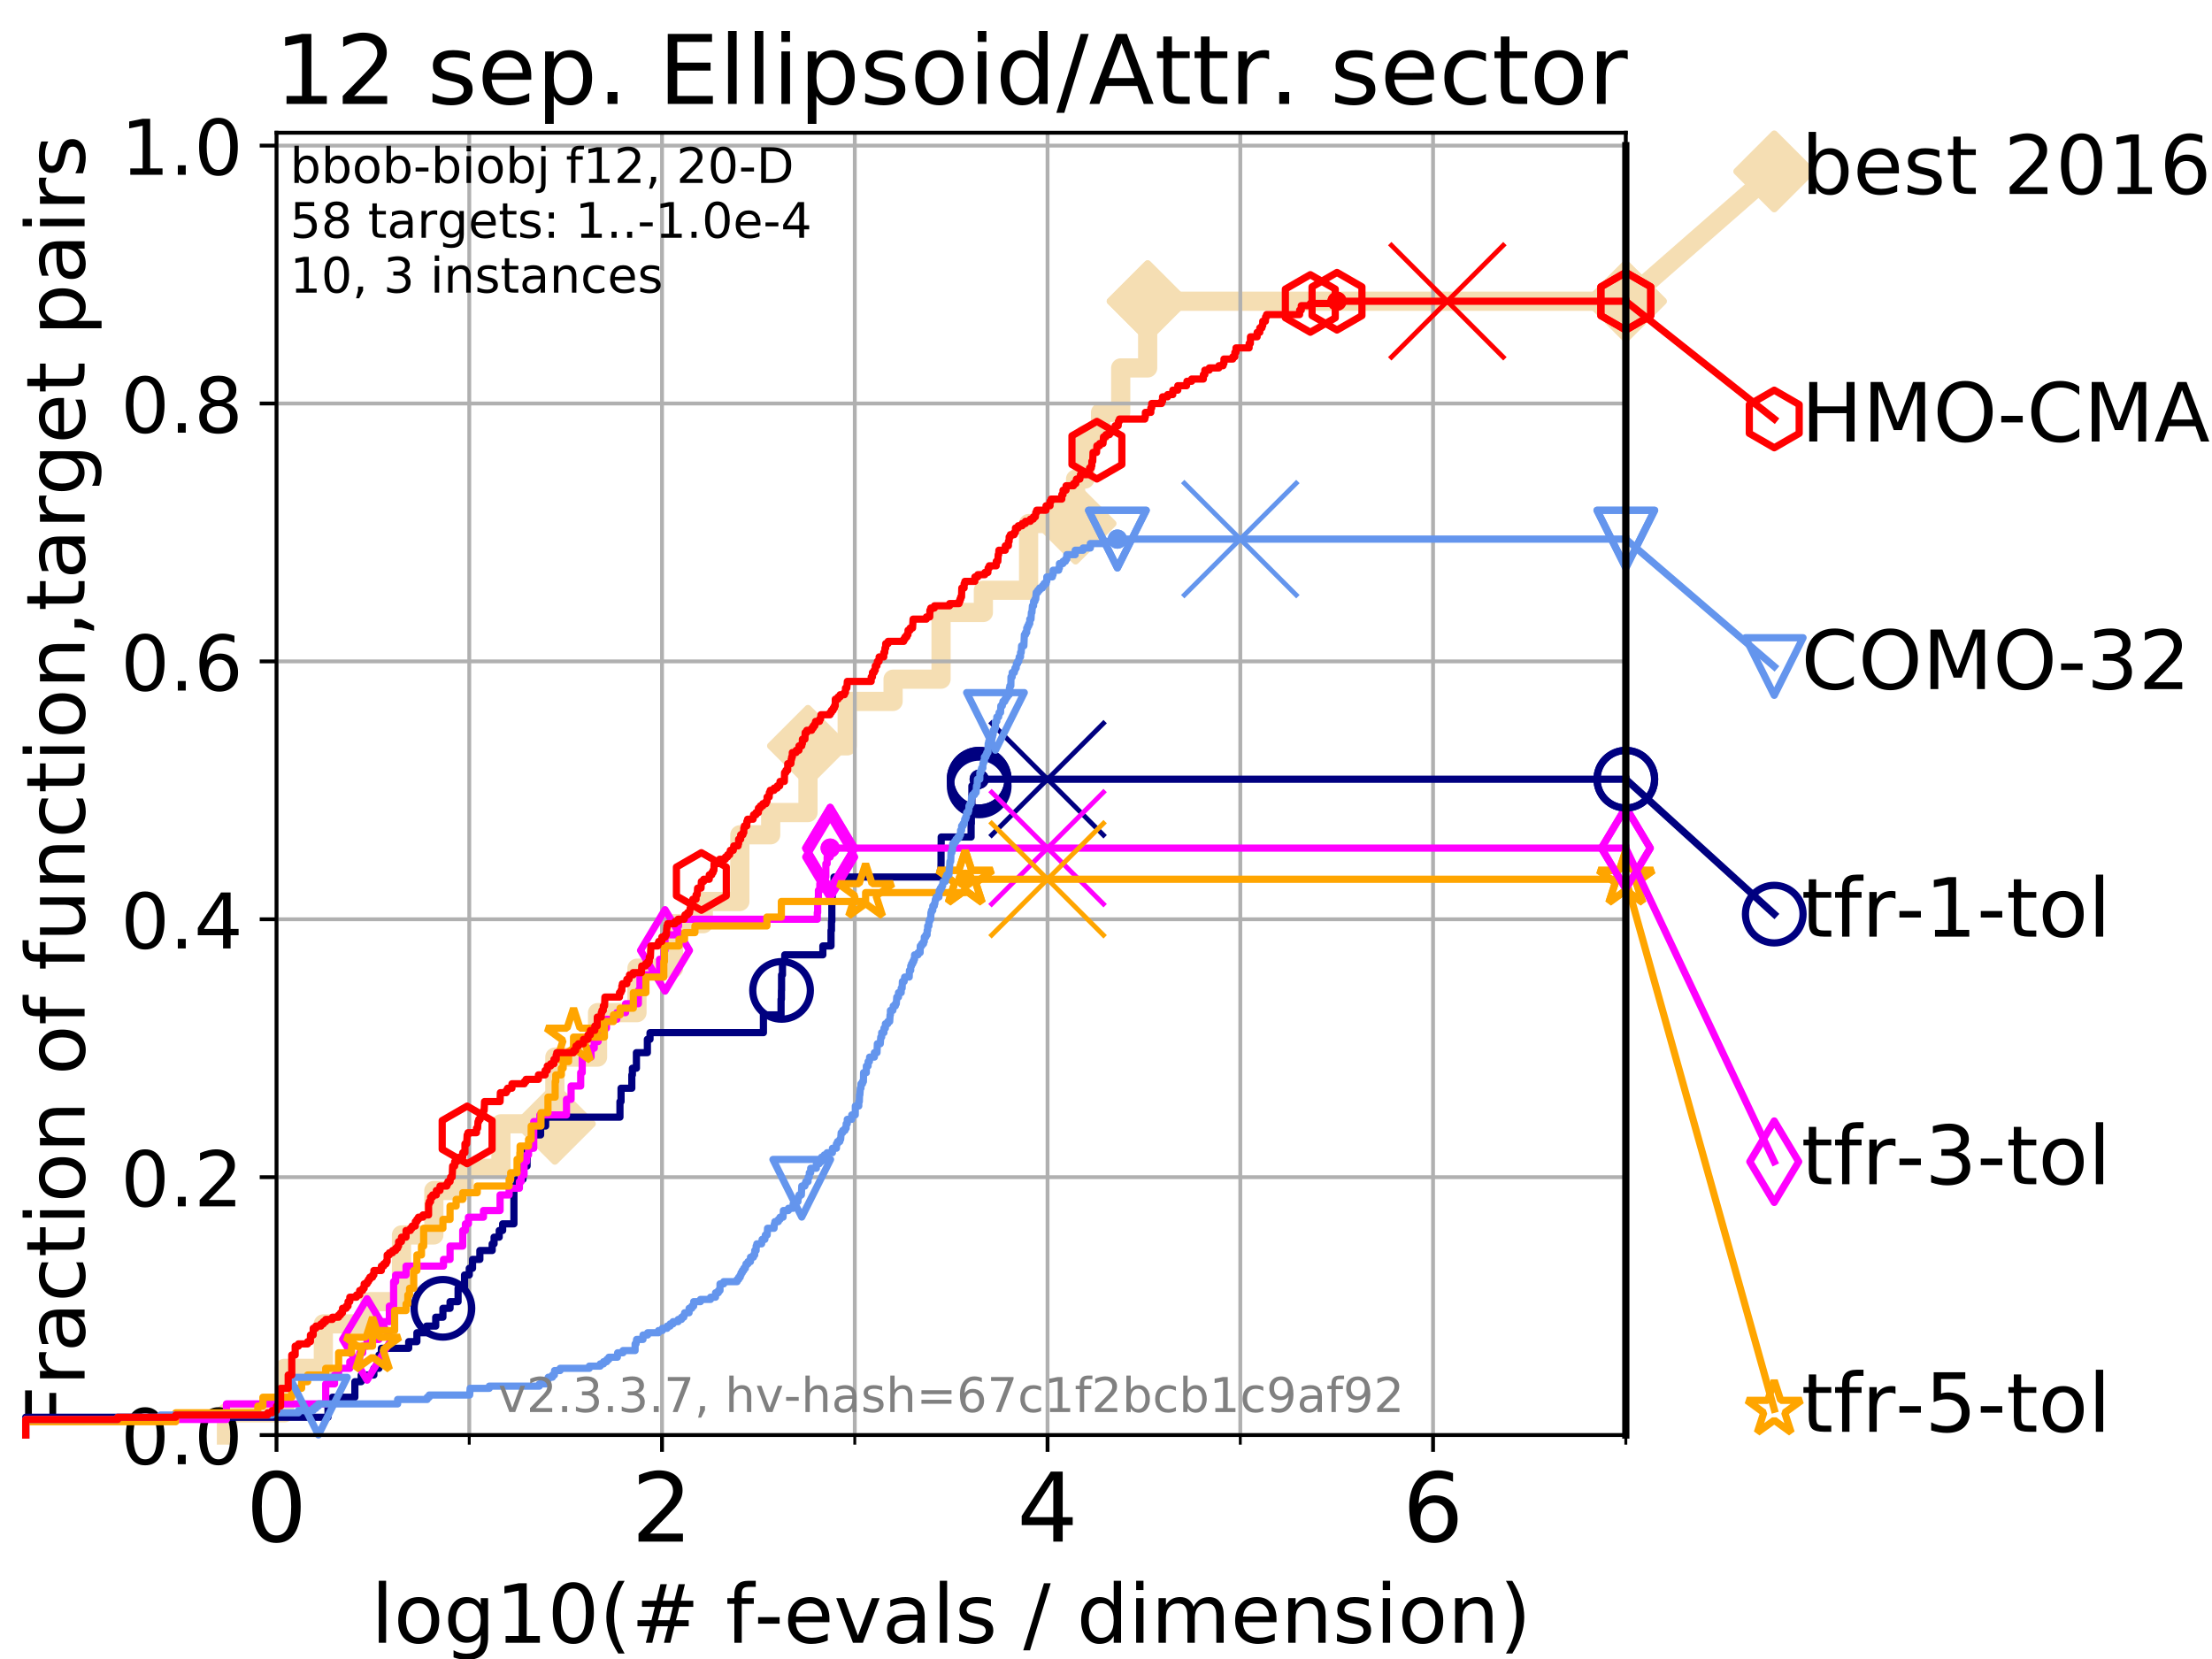 <?xml version="1.0" encoding="utf-8" standalone="no"?>
<!DOCTYPE svg PUBLIC "-//W3C//DTD SVG 1.1//EN"
  "http://www.w3.org/Graphics/SVG/1.1/DTD/svg11.dtd">
<!-- Created with matplotlib (https://matplotlib.org/) -->
<svg height="345.6pt" version="1.1" viewBox="0 0 460.8 345.6" width="460.8pt" xmlns="http://www.w3.org/2000/svg" xmlns:xlink="http://www.w3.org/1999/xlink">
 <defs>
  <style type="text/css">
*{stroke-linecap:butt;stroke-linejoin:round;}
  </style>
 </defs>
 <g id="figure_1">
  <g id="patch_1">
   <path d="M 0 345.6 
L 460.8 345.6 
L 460.8 0 
L 0 0 
z
" style="fill:#ffffff;"/>
  </g>
  <g id="axes_1">
   <g id="patch_2">
    <path d="M 57.6 298.944 
L 338.688 298.944 
L 338.688 27.648 
L 57.6 27.648 
z
" style="fill:#ffffff;"/>
   </g>
   <g id="line2d_1">
    <path d="M 47.174 298.944 
L 47.174 294.313 
L 59.262 294.313 
L 59.262 285.05 
L 67.359 285.05 
L 67.359 275.788 
L 77.047 275.788 
L 77.047 271.157 
L 83.635 271.157 
L 83.635 257.263 
L 90.377 257.263 
L 90.377 248.001 
L 96.676 248.001 
L 96.676 243.37 
L 104.355 243.37 
L 104.355 234.107 
L 115.586 234.107 
L 115.586 220.214 
L 124.482 220.214 
L 124.482 210.951 
L 132.695 210.951 
L 132.695 201.689 
L 140.318 201.689 
L 140.318 192.426 
L 146.511 192.426 
L 146.511 187.795 
L 154.126 187.795 
L 154.126 173.901 
L 160.55 173.901 
L 160.55 169.27 
L 168.317 169.27 
L 168.317 155.377 
L 176.487 155.377 
L 176.487 146.114 
L 186.047 146.114 
L 186.047 141.483 
L 196.038 141.483 
L 196.038 127.589 
L 204.854 127.589 
L 204.854 122.958 
L 214.277 122.958 
L 214.277 109.065 
L 224.059 109.065 
L 224.059 99.802 
L 225.999 99.802 
L 225.999 90.54 
L 229.267 90.54 
L 229.267 85.909 
L 233.464 85.909 
L 233.464 76.646 
L 239.078 76.646 
L 239.078 62.753 
L 338.688 62.753 
" style="fill:none;stroke:#f5deb3;stroke-linecap:square;stroke-width:4;"/>
   </g>
   <g id="line2d_2">
    <defs>
     <path d="M 0 7.778 
L 7.778 0 
L 0 -7.778 
L -7.778 0 
z
" id="m792cf9eda6" style="stroke:#f5deb3;stroke-linejoin:miter;stroke-width:1.5;"/>
    </defs>
    <g>
     <use style="fill:#f5deb3;stroke:#f5deb3;stroke-linejoin:miter;stroke-width:1.5;" x="115.586" xlink:href="#m792cf9eda6" y="234.107"/>
     <use style="fill:#f5deb3;stroke:#f5deb3;stroke-linejoin:miter;stroke-width:1.5;" x="168.317" xlink:href="#m792cf9eda6" y="155.377"/>
     <use style="fill:#f5deb3;stroke:#f5deb3;stroke-linejoin:miter;stroke-width:1.5;" x="224.059" xlink:href="#m792cf9eda6" y="109.065"/>
     <use style="fill:#f5deb3;stroke:#f5deb3;stroke-linejoin:miter;stroke-width:1.5;" x="239.078" xlink:href="#m792cf9eda6" y="62.753"/>
     <use style="fill:#f5deb3;stroke:#f5deb3;stroke-linejoin:miter;stroke-width:1.5;" x="239.078" xlink:href="#m792cf9eda6" y="62.753"/>
     <use style="fill:#f5deb3;stroke:#f5deb3;stroke-linejoin:miter;stroke-width:1.5;" x="338.688" xlink:href="#m792cf9eda6" y="62.753"/>
    </g>
   </g>
   <g id="line2d_3">
    <path style="fill:none;stroke:#f5deb3;stroke-linecap:square;stroke-width:4;"/>
    <g/>
   </g>
   <g id="line2d_4">
    <path d="M 338.688 62.753 
L 369.608 35.706 
" style="fill:none;stroke:#f5deb3;stroke-linecap:square;stroke-width:4;"/>
    <g>
     <use style="fill:#f5deb3;stroke:#f5deb3;stroke-linejoin:miter;stroke-width:1.5;" x="338.688" xlink:href="#m792cf9eda6" y="62.753"/>
     <use style="fill:#f5deb3;stroke:#f5deb3;stroke-linejoin:miter;stroke-width:1.5;" x="369.608" xlink:href="#m792cf9eda6" y="35.706"/>
    </g>
   </g>
   <g id="matplotlib.axis_1">
    <g id="xtick_1">
     <g id="line2d_5">
      <path clip-path="url(#p7b74e01bbd)" d="M 57.6 298.944 
L 57.6 27.648 
" style="fill:none;stroke:#b0b0b0;stroke-linecap:square;stroke-width:0.8;"/>
     </g>
     <g id="line2d_6">
      <defs>
       <path d="M 0 0 
L 0 3.5 
" id="m954c8d7e3f" style="stroke:#000000;stroke-width:0.8;"/>
      </defs>
      <g>
       <use style="stroke:#000000;stroke-width:0.8;" x="57.6" xlink:href="#m954c8d7e3f" y="298.944"/>
      </g>
     </g>
     <g id="text_1">
      <!-- 0 -->
      <defs>
       <path d="M 31.781 66.406 
Q 24.172 66.406 20.328 58.906 
Q 16.5 51.422 16.5 36.375 
Q 16.5 21.391 20.328 13.891 
Q 24.172 6.391 31.781 6.391 
Q 39.453 6.391 43.281 13.891 
Q 47.125 21.391 47.125 36.375 
Q 47.125 51.422 43.281 58.906 
Q 39.453 66.406 31.781 66.406 
z
M 31.781 74.219 
Q 44.047 74.219 50.516 64.516 
Q 56.984 54.828 56.984 36.375 
Q 56.984 17.969 50.516 8.266 
Q 44.047 -1.422 31.781 -1.422 
Q 19.531 -1.422 13.062 8.266 
Q 6.594 17.969 6.594 36.375 
Q 6.594 54.828 13.062 64.516 
Q 19.531 74.219 31.781 74.219 
z
" id="DejaVuSans-48"/>
      </defs>
      <g transform="translate(51.237 321.141)scale(0.2 -0.2)">
       <use xlink:href="#DejaVuSans-48"/>
      </g>
     </g>
    </g>
    <g id="xtick_2">
     <g id="line2d_7">
      <path clip-path="url(#p7b74e01bbd)" d="M 137.911 298.944 
L 137.911 27.648 
" style="fill:none;stroke:#b0b0b0;stroke-linecap:square;stroke-width:0.8;"/>
     </g>
     <g id="line2d_8">
      <g>
       <use style="stroke:#000000;stroke-width:0.8;" x="137.911" xlink:href="#m954c8d7e3f" y="298.944"/>
      </g>
     </g>
     <g id="text_2">
      <!-- 2 -->
      <defs>
       <path d="M 19.188 8.297 
L 53.609 8.297 
L 53.609 0 
L 7.328 0 
L 7.328 8.297 
Q 12.938 14.109 22.625 23.891 
Q 32.328 33.688 34.812 36.531 
Q 39.547 41.844 41.422 45.531 
Q 43.312 49.219 43.312 52.781 
Q 43.312 58.594 39.234 62.25 
Q 35.156 65.922 28.609 65.922 
Q 23.969 65.922 18.812 64.312 
Q 13.672 62.703 7.812 59.422 
L 7.812 69.391 
Q 13.766 71.781 18.938 73 
Q 24.125 74.219 28.422 74.219 
Q 39.75 74.219 46.484 68.547 
Q 53.219 62.891 53.219 53.422 
Q 53.219 48.922 51.531 44.891 
Q 49.859 40.875 45.406 35.406 
Q 44.188 33.984 37.641 27.219 
Q 31.109 20.453 19.188 8.297 
z
" id="DejaVuSans-50"/>
      </defs>
      <g transform="translate(131.548 321.141)scale(0.2 -0.2)">
       <use xlink:href="#DejaVuSans-50"/>
      </g>
     </g>
    </g>
    <g id="xtick_3">
     <g id="line2d_9">
      <path clip-path="url(#p7b74e01bbd)" d="M 218.222 298.944 
L 218.222 27.648 
" style="fill:none;stroke:#b0b0b0;stroke-linecap:square;stroke-width:0.8;"/>
     </g>
     <g id="line2d_10">
      <g>
       <use style="stroke:#000000;stroke-width:0.8;" x="218.222" xlink:href="#m954c8d7e3f" y="298.944"/>
      </g>
     </g>
     <g id="text_3">
      <!-- 4 -->
      <defs>
       <path d="M 37.797 64.312 
L 12.891 25.391 
L 37.797 25.391 
z
M 35.203 72.906 
L 47.609 72.906 
L 47.609 25.391 
L 58.016 25.391 
L 58.016 17.188 
L 47.609 17.188 
L 47.609 0 
L 37.797 0 
L 37.797 17.188 
L 4.891 17.188 
L 4.891 26.703 
z
" id="DejaVuSans-52"/>
      </defs>
      <g transform="translate(211.859 321.141)scale(0.2 -0.2)">
       <use xlink:href="#DejaVuSans-52"/>
      </g>
     </g>
    </g>
    <g id="xtick_4">
     <g id="line2d_11">
      <path clip-path="url(#p7b74e01bbd)" d="M 298.533 298.944 
L 298.533 27.648 
" style="fill:none;stroke:#b0b0b0;stroke-linecap:square;stroke-width:0.8;"/>
     </g>
     <g id="line2d_12">
      <g>
       <use style="stroke:#000000;stroke-width:0.8;" x="298.533" xlink:href="#m954c8d7e3f" y="298.944"/>
      </g>
     </g>
     <g id="text_4">
      <!-- 6 -->
      <defs>
       <path d="M 33.016 40.375 
Q 26.375 40.375 22.484 35.828 
Q 18.609 31.297 18.609 23.391 
Q 18.609 15.531 22.484 10.953 
Q 26.375 6.391 33.016 6.391 
Q 39.656 6.391 43.531 10.953 
Q 47.406 15.531 47.406 23.391 
Q 47.406 31.297 43.531 35.828 
Q 39.656 40.375 33.016 40.375 
z
M 52.594 71.297 
L 52.594 62.312 
Q 48.875 64.062 45.094 64.984 
Q 41.312 65.922 37.594 65.922 
Q 27.828 65.922 22.672 59.328 
Q 17.531 52.734 16.797 39.406 
Q 19.672 43.656 24.016 45.922 
Q 28.375 48.188 33.594 48.188 
Q 44.578 48.188 50.953 41.516 
Q 57.328 34.859 57.328 23.391 
Q 57.328 12.156 50.688 5.359 
Q 44.047 -1.422 33.016 -1.422 
Q 20.359 -1.422 13.672 8.266 
Q 6.984 17.969 6.984 36.375 
Q 6.984 53.656 15.188 63.938 
Q 23.391 74.219 37.203 74.219 
Q 40.922 74.219 44.703 73.484 
Q 48.484 72.75 52.594 71.297 
z
" id="DejaVuSans-54"/>
      </defs>
      <g transform="translate(292.17 321.141)scale(0.2 -0.2)">
       <use xlink:href="#DejaVuSans-54"/>
      </g>
     </g>
    </g>
    <g id="xtick_5">
     <g id="line2d_13">
      <path clip-path="url(#p7b74e01bbd)" d="M 97.755 298.944 
L 97.755 27.648 
" style="fill:none;stroke:#b0b0b0;stroke-linecap:square;stroke-width:0.8;"/>
     </g>
     <g id="line2d_14">
      <defs>
       <path d="M 0 0 
L 0 2 
" id="mdf45248351" style="stroke:#000000;stroke-width:0.6;"/>
      </defs>
      <g>
       <use style="stroke:#000000;stroke-width:0.6;" x="97.755" xlink:href="#mdf45248351" y="298.944"/>
      </g>
     </g>
    </g>
    <g id="xtick_6">
     <g id="line2d_15">
      <path clip-path="url(#p7b74e01bbd)" d="M 178.066 298.944 
L 178.066 27.648 
" style="fill:none;stroke:#b0b0b0;stroke-linecap:square;stroke-width:0.8;"/>
     </g>
     <g id="line2d_16">
      <g>
       <use style="stroke:#000000;stroke-width:0.6;" x="178.066" xlink:href="#mdf45248351" y="298.944"/>
      </g>
     </g>
    </g>
    <g id="xtick_7">
     <g id="line2d_17">
      <path clip-path="url(#p7b74e01bbd)" d="M 258.377 298.944 
L 258.377 27.648 
" style="fill:none;stroke:#b0b0b0;stroke-linecap:square;stroke-width:0.8;"/>
     </g>
     <g id="line2d_18">
      <g>
       <use style="stroke:#000000;stroke-width:0.6;" x="258.377" xlink:href="#mdf45248351" y="298.944"/>
      </g>
     </g>
    </g>
    <g id="xtick_8">
     <g id="line2d_19">
      <path clip-path="url(#p7b74e01bbd)" d="M 338.688 298.944 
L 338.688 27.648 
" style="fill:none;stroke:#b0b0b0;stroke-linecap:square;stroke-width:0.8;"/>
     </g>
     <g id="line2d_20">
      <g>
       <use style="stroke:#000000;stroke-width:0.6;" x="338.688" xlink:href="#mdf45248351" y="298.944"/>
      </g>
     </g>
    </g>
    <g id="text_5">
     <!-- log10(# f-evals / dimension) -->
     <defs>
      <path d="M 9.422 75.984 
L 18.406 75.984 
L 18.406 0 
L 9.422 0 
z
" id="DejaVuSans-108"/>
      <path d="M 30.609 48.391 
Q 23.391 48.391 19.188 42.75 
Q 14.984 37.109 14.984 27.297 
Q 14.984 17.484 19.156 11.844 
Q 23.344 6.203 30.609 6.203 
Q 37.797 6.203 41.984 11.859 
Q 46.188 17.531 46.188 27.297 
Q 46.188 37.016 41.984 42.703 
Q 37.797 48.391 30.609 48.391 
z
M 30.609 56 
Q 42.328 56 49.016 48.375 
Q 55.719 40.766 55.719 27.297 
Q 55.719 13.875 49.016 6.219 
Q 42.328 -1.422 30.609 -1.422 
Q 18.844 -1.422 12.172 6.219 
Q 5.516 13.875 5.516 27.297 
Q 5.516 40.766 12.172 48.375 
Q 18.844 56 30.609 56 
z
" id="DejaVuSans-111"/>
      <path d="M 45.406 27.984 
Q 45.406 37.75 41.375 43.109 
Q 37.359 48.484 30.078 48.484 
Q 22.859 48.484 18.828 43.109 
Q 14.797 37.75 14.797 27.984 
Q 14.797 18.266 18.828 12.891 
Q 22.859 7.516 30.078 7.516 
Q 37.359 7.516 41.375 12.891 
Q 45.406 18.266 45.406 27.984 
z
M 54.391 6.781 
Q 54.391 -7.172 48.188 -13.984 
Q 42 -20.797 29.203 -20.797 
Q 24.469 -20.797 20.266 -20.094 
Q 16.062 -19.391 12.109 -17.922 
L 12.109 -9.188 
Q 16.062 -11.328 19.922 -12.344 
Q 23.781 -13.375 27.781 -13.375 
Q 36.625 -13.375 41.016 -8.766 
Q 45.406 -4.156 45.406 5.172 
L 45.406 9.625 
Q 42.625 4.781 38.281 2.391 
Q 33.938 0 27.875 0 
Q 17.828 0 11.672 7.656 
Q 5.516 15.328 5.516 27.984 
Q 5.516 40.672 11.672 48.328 
Q 17.828 56 27.875 56 
Q 33.938 56 38.281 53.609 
Q 42.625 51.219 45.406 46.391 
L 45.406 54.688 
L 54.391 54.688 
z
" id="DejaVuSans-103"/>
      <path d="M 12.406 8.297 
L 28.516 8.297 
L 28.516 63.922 
L 10.984 60.406 
L 10.984 69.391 
L 28.422 72.906 
L 38.281 72.906 
L 38.281 8.297 
L 54.391 8.297 
L 54.391 0 
L 12.406 0 
z
" id="DejaVuSans-49"/>
      <path d="M 31 75.875 
Q 24.469 64.656 21.281 53.656 
Q 18.109 42.672 18.109 31.391 
Q 18.109 20.125 21.312 9.062 
Q 24.516 -2 31 -13.188 
L 23.188 -13.188 
Q 15.875 -1.703 12.234 9.375 
Q 8.594 20.453 8.594 31.391 
Q 8.594 42.281 12.203 53.312 
Q 15.828 64.359 23.188 75.875 
z
" id="DejaVuSans-40"/>
      <path d="M 51.125 44 
L 36.922 44 
L 32.812 27.688 
L 47.125 27.688 
z
M 43.797 71.781 
L 38.719 51.516 
L 52.984 51.516 
L 58.109 71.781 
L 65.922 71.781 
L 60.891 51.516 
L 76.125 51.516 
L 76.125 44 
L 58.984 44 
L 54.984 27.688 
L 70.516 27.688 
L 70.516 20.219 
L 53.078 20.219 
L 48 0 
L 40.188 0 
L 45.219 20.219 
L 30.906 20.219 
L 25.875 0 
L 18.016 0 
L 23.094 20.219 
L 7.719 20.219 
L 7.719 27.688 
L 24.906 27.688 
L 29 44 
L 13.281 44 
L 13.281 51.516 
L 30.906 51.516 
L 35.891 71.781 
z
" id="DejaVuSans-35"/>
      <path id="DejaVuSans-32"/>
      <path d="M 37.109 75.984 
L 37.109 68.5 
L 28.516 68.5 
Q 23.688 68.5 21.797 66.547 
Q 19.922 64.594 19.922 59.516 
L 19.922 54.688 
L 34.719 54.688 
L 34.719 47.703 
L 19.922 47.703 
L 19.922 0 
L 10.891 0 
L 10.891 47.703 
L 2.297 47.703 
L 2.297 54.688 
L 10.891 54.688 
L 10.891 58.5 
Q 10.891 67.625 15.141 71.797 
Q 19.391 75.984 28.609 75.984 
z
" id="DejaVuSans-102"/>
      <path d="M 4.891 31.391 
L 31.203 31.391 
L 31.203 23.391 
L 4.891 23.391 
z
" id="DejaVuSans-45"/>
      <path d="M 56.203 29.594 
L 56.203 25.203 
L 14.891 25.203 
Q 15.484 15.922 20.484 11.062 
Q 25.484 6.203 34.422 6.203 
Q 39.594 6.203 44.453 7.469 
Q 49.312 8.734 54.109 11.281 
L 54.109 2.781 
Q 49.266 0.734 44.188 -0.344 
Q 39.109 -1.422 33.891 -1.422 
Q 20.797 -1.422 13.156 6.188 
Q 5.516 13.812 5.516 26.812 
Q 5.516 40.234 12.766 48.109 
Q 20.016 56 32.328 56 
Q 43.359 56 49.781 48.891 
Q 56.203 41.797 56.203 29.594 
z
M 47.219 32.234 
Q 47.125 39.594 43.094 43.984 
Q 39.062 48.391 32.422 48.391 
Q 24.906 48.391 20.391 44.141 
Q 15.875 39.891 15.188 32.172 
z
" id="DejaVuSans-101"/>
      <path d="M 2.984 54.688 
L 12.5 54.688 
L 29.594 8.797 
L 46.688 54.688 
L 56.203 54.688 
L 35.688 0 
L 23.484 0 
z
" id="DejaVuSans-118"/>
      <path d="M 34.281 27.484 
Q 23.391 27.484 19.188 25 
Q 14.984 22.516 14.984 16.5 
Q 14.984 11.719 18.141 8.906 
Q 21.297 6.109 26.703 6.109 
Q 34.188 6.109 38.703 11.406 
Q 43.219 16.703 43.219 25.484 
L 43.219 27.484 
z
M 52.203 31.203 
L 52.203 0 
L 43.219 0 
L 43.219 8.297 
Q 40.141 3.328 35.547 0.953 
Q 30.953 -1.422 24.312 -1.422 
Q 15.922 -1.422 10.953 3.297 
Q 6 8.016 6 15.922 
Q 6 25.141 12.172 29.828 
Q 18.359 34.516 30.609 34.516 
L 43.219 34.516 
L 43.219 35.406 
Q 43.219 41.609 39.141 45 
Q 35.062 48.391 27.688 48.391 
Q 23 48.391 18.547 47.266 
Q 14.109 46.141 10.016 43.891 
L 10.016 52.203 
Q 14.938 54.109 19.578 55.047 
Q 24.219 56 28.609 56 
Q 40.484 56 46.344 49.844 
Q 52.203 43.703 52.203 31.203 
z
" id="DejaVuSans-97"/>
      <path d="M 44.281 53.078 
L 44.281 44.578 
Q 40.484 46.531 36.375 47.5 
Q 32.281 48.484 27.875 48.484 
Q 21.188 48.484 17.844 46.438 
Q 14.5 44.391 14.5 40.281 
Q 14.5 37.156 16.891 35.375 
Q 19.281 33.594 26.516 31.984 
L 29.594 31.297 
Q 39.156 29.25 43.188 25.516 
Q 47.219 21.781 47.219 15.094 
Q 47.219 7.469 41.188 3.016 
Q 35.156 -1.422 24.609 -1.422 
Q 20.219 -1.422 15.453 -0.562 
Q 10.688 0.297 5.422 2 
L 5.422 11.281 
Q 10.406 8.688 15.234 7.391 
Q 20.062 6.109 24.812 6.109 
Q 31.156 6.109 34.562 8.281 
Q 37.984 10.453 37.984 14.406 
Q 37.984 18.062 35.516 20.016 
Q 33.062 21.969 24.703 23.781 
L 21.578 24.516 
Q 13.234 26.266 9.516 29.906 
Q 5.812 33.547 5.812 39.891 
Q 5.812 47.609 11.281 51.797 
Q 16.75 56 26.812 56 
Q 31.781 56 36.172 55.266 
Q 40.578 54.547 44.281 53.078 
z
" id="DejaVuSans-115"/>
      <path d="M 25.391 72.906 
L 33.688 72.906 
L 8.297 -9.281 
L 0 -9.281 
z
" id="DejaVuSans-47"/>
      <path d="M 45.406 46.391 
L 45.406 75.984 
L 54.391 75.984 
L 54.391 0 
L 45.406 0 
L 45.406 8.203 
Q 42.578 3.328 38.25 0.953 
Q 33.938 -1.422 27.875 -1.422 
Q 17.969 -1.422 11.734 6.484 
Q 5.516 14.406 5.516 27.297 
Q 5.516 40.188 11.734 48.094 
Q 17.969 56 27.875 56 
Q 33.938 56 38.25 53.625 
Q 42.578 51.266 45.406 46.391 
z
M 14.797 27.297 
Q 14.797 17.391 18.875 11.75 
Q 22.953 6.109 30.078 6.109 
Q 37.203 6.109 41.297 11.75 
Q 45.406 17.391 45.406 27.297 
Q 45.406 37.203 41.297 42.844 
Q 37.203 48.484 30.078 48.484 
Q 22.953 48.484 18.875 42.844 
Q 14.797 37.203 14.797 27.297 
z
" id="DejaVuSans-100"/>
      <path d="M 9.422 54.688 
L 18.406 54.688 
L 18.406 0 
L 9.422 0 
z
M 9.422 75.984 
L 18.406 75.984 
L 18.406 64.594 
L 9.422 64.594 
z
" id="DejaVuSans-105"/>
      <path d="M 52 44.188 
Q 55.375 50.25 60.062 53.125 
Q 64.75 56 71.094 56 
Q 79.641 56 84.281 50.016 
Q 88.922 44.047 88.922 33.016 
L 88.922 0 
L 79.891 0 
L 79.891 32.719 
Q 79.891 40.578 77.094 44.375 
Q 74.312 48.188 68.609 48.188 
Q 61.625 48.188 57.562 43.547 
Q 53.516 38.922 53.516 30.906 
L 53.516 0 
L 44.484 0 
L 44.484 32.719 
Q 44.484 40.625 41.703 44.406 
Q 38.922 48.188 33.109 48.188 
Q 26.219 48.188 22.156 43.531 
Q 18.109 38.875 18.109 30.906 
L 18.109 0 
L 9.078 0 
L 9.078 54.688 
L 18.109 54.688 
L 18.109 46.188 
Q 21.188 51.219 25.484 53.609 
Q 29.781 56 35.688 56 
Q 41.656 56 45.828 52.969 
Q 50 49.953 52 44.188 
z
" id="DejaVuSans-109"/>
      <path d="M 54.891 33.016 
L 54.891 0 
L 45.906 0 
L 45.906 32.719 
Q 45.906 40.484 42.875 44.328 
Q 39.844 48.188 33.797 48.188 
Q 26.516 48.188 22.312 43.547 
Q 18.109 38.922 18.109 30.906 
L 18.109 0 
L 9.078 0 
L 9.078 54.688 
L 18.109 54.688 
L 18.109 46.188 
Q 21.344 51.125 25.703 53.562 
Q 30.078 56 35.797 56 
Q 45.219 56 50.047 50.172 
Q 54.891 44.344 54.891 33.016 
z
" id="DejaVuSans-110"/>
      <path d="M 8.016 75.875 
L 15.828 75.875 
Q 23.141 64.359 26.781 53.312 
Q 30.422 42.281 30.422 31.391 
Q 30.422 20.453 26.781 9.375 
Q 23.141 -1.703 15.828 -13.188 
L 8.016 -13.188 
Q 14.5 -2 17.703 9.062 
Q 20.906 20.125 20.906 31.391 
Q 20.906 42.672 17.703 53.656 
Q 14.5 64.656 8.016 75.875 
z
" id="DejaVuSans-41"/>
     </defs>
     <g transform="translate(77.303 342.218)scale(0.17 -0.17)">
      <use xlink:href="#DejaVuSans-108"/>
      <use x="27.783" xlink:href="#DejaVuSans-111"/>
      <use x="88.965" xlink:href="#DejaVuSans-103"/>
      <use x="152.441" xlink:href="#DejaVuSans-49"/>
      <use x="216.064" xlink:href="#DejaVuSans-48"/>
      <use x="279.688" xlink:href="#DejaVuSans-40"/>
      <use x="318.701" xlink:href="#DejaVuSans-35"/>
      <use x="402.49" xlink:href="#DejaVuSans-32"/>
      <use x="434.277" xlink:href="#DejaVuSans-102"/>
      <use x="469.404" xlink:href="#DejaVuSans-45"/>
      <use x="505.488" xlink:href="#DejaVuSans-101"/>
      <use x="567.012" xlink:href="#DejaVuSans-118"/>
      <use x="626.191" xlink:href="#DejaVuSans-97"/>
      <use x="687.471" xlink:href="#DejaVuSans-108"/>
      <use x="715.254" xlink:href="#DejaVuSans-115"/>
      <use x="767.354" xlink:href="#DejaVuSans-32"/>
      <use x="799.141" xlink:href="#DejaVuSans-47"/>
      <use x="832.832" xlink:href="#DejaVuSans-32"/>
      <use x="864.619" xlink:href="#DejaVuSans-100"/>
      <use x="928.096" xlink:href="#DejaVuSans-105"/>
      <use x="955.879" xlink:href="#DejaVuSans-109"/>
      <use x="1053.291" xlink:href="#DejaVuSans-101"/>
      <use x="1114.814" xlink:href="#DejaVuSans-110"/>
      <use x="1178.193" xlink:href="#DejaVuSans-115"/>
      <use x="1230.293" xlink:href="#DejaVuSans-105"/>
      <use x="1258.076" xlink:href="#DejaVuSans-111"/>
      <use x="1319.258" xlink:href="#DejaVuSans-110"/>
      <use x="1382.637" xlink:href="#DejaVuSans-41"/>
     </g>
    </g>
   </g>
   <g id="matplotlib.axis_2">
    <g id="ytick_1">
     <g id="line2d_21">
      <path clip-path="url(#p7b74e01bbd)" d="M 57.6 298.944 
L 338.688 298.944 
" style="fill:none;stroke:#b0b0b0;stroke-linecap:square;stroke-width:0.8;"/>
     </g>
     <g id="line2d_22">
      <defs>
       <path d="M 0 0 
L -3.5 0 
" id="m7751586cef" style="stroke:#000000;stroke-width:0.8;"/>
      </defs>
      <g>
       <use style="stroke:#000000;stroke-width:0.8;" x="57.6" xlink:href="#m7751586cef" y="298.944"/>
      </g>
     </g>
     <g id="text_6">
      <!-- 0.0 -->
      <defs>
       <path d="M 10.688 12.406 
L 21 12.406 
L 21 0 
L 10.688 0 
z
" id="DejaVuSans-46"/>
      </defs>
      <g transform="translate(25.155 305.023)scale(0.16 -0.16)">
       <use xlink:href="#DejaVuSans-48"/>
       <use x="63.623" xlink:href="#DejaVuSans-46"/>
       <use x="95.41" xlink:href="#DejaVuSans-48"/>
      </g>
     </g>
    </g>
    <g id="ytick_2">
     <g id="line2d_23">
      <path clip-path="url(#p7b74e01bbd)" d="M 57.6 245.222 
L 338.688 245.222 
" style="fill:none;stroke:#b0b0b0;stroke-linecap:square;stroke-width:0.8;"/>
     </g>
     <g id="line2d_24">
      <g>
       <use style="stroke:#000000;stroke-width:0.8;" x="57.6" xlink:href="#m7751586cef" y="245.222"/>
      </g>
     </g>
     <g id="text_7">
      <!-- 0.2 -->
      <g transform="translate(25.155 251.301)scale(0.16 -0.16)">
       <use xlink:href="#DejaVuSans-48"/>
       <use x="63.623" xlink:href="#DejaVuSans-46"/>
       <use x="95.41" xlink:href="#DejaVuSans-50"/>
      </g>
     </g>
    </g>
    <g id="ytick_3">
     <g id="line2d_25">
      <path clip-path="url(#p7b74e01bbd)" d="M 57.6 191.5 
L 338.688 191.5 
" style="fill:none;stroke:#b0b0b0;stroke-linecap:square;stroke-width:0.8;"/>
     </g>
     <g id="line2d_26">
      <g>
       <use style="stroke:#000000;stroke-width:0.8;" x="57.6" xlink:href="#m7751586cef" y="191.5"/>
      </g>
     </g>
     <g id="text_8">
      <!-- 0.4 -->
      <g transform="translate(25.155 197.579)scale(0.16 -0.16)">
       <use xlink:href="#DejaVuSans-48"/>
       <use x="63.623" xlink:href="#DejaVuSans-46"/>
       <use x="95.41" xlink:href="#DejaVuSans-52"/>
      </g>
     </g>
    </g>
    <g id="ytick_4">
     <g id="line2d_27">
      <path clip-path="url(#p7b74e01bbd)" d="M 57.6 137.778 
L 338.688 137.778 
" style="fill:none;stroke:#b0b0b0;stroke-linecap:square;stroke-width:0.8;"/>
     </g>
     <g id="line2d_28">
      <g>
       <use style="stroke:#000000;stroke-width:0.8;" x="57.6" xlink:href="#m7751586cef" y="137.778"/>
      </g>
     </g>
     <g id="text_9">
      <!-- 0.6 -->
      <g transform="translate(25.155 143.857)scale(0.16 -0.16)">
       <use xlink:href="#DejaVuSans-48"/>
       <use x="63.623" xlink:href="#DejaVuSans-46"/>
       <use x="95.41" xlink:href="#DejaVuSans-54"/>
      </g>
     </g>
    </g>
    <g id="ytick_5">
     <g id="line2d_29">
      <path clip-path="url(#p7b74e01bbd)" d="M 57.6 84.056 
L 338.688 84.056 
" style="fill:none;stroke:#b0b0b0;stroke-linecap:square;stroke-width:0.8;"/>
     </g>
     <g id="line2d_30">
      <g>
       <use style="stroke:#000000;stroke-width:0.8;" x="57.6" xlink:href="#m7751586cef" y="84.056"/>
      </g>
     </g>
     <g id="text_10">
      <!-- 0.8 -->
      <defs>
       <path d="M 31.781 34.625 
Q 24.75 34.625 20.719 30.859 
Q 16.703 27.094 16.703 20.516 
Q 16.703 13.922 20.719 10.156 
Q 24.75 6.391 31.781 6.391 
Q 38.812 6.391 42.859 10.172 
Q 46.922 13.969 46.922 20.516 
Q 46.922 27.094 42.891 30.859 
Q 38.875 34.625 31.781 34.625 
z
M 21.922 38.812 
Q 15.578 40.375 12.031 44.719 
Q 8.5 49.078 8.5 55.328 
Q 8.5 64.062 14.719 69.141 
Q 20.953 74.219 31.781 74.219 
Q 42.672 74.219 48.875 69.141 
Q 55.078 64.062 55.078 55.328 
Q 55.078 49.078 51.531 44.719 
Q 48 40.375 41.703 38.812 
Q 48.828 37.156 52.797 32.312 
Q 56.781 27.484 56.781 20.516 
Q 56.781 9.906 50.312 4.234 
Q 43.844 -1.422 31.781 -1.422 
Q 19.734 -1.422 13.25 4.234 
Q 6.781 9.906 6.781 20.516 
Q 6.781 27.484 10.781 32.312 
Q 14.797 37.156 21.922 38.812 
z
M 18.312 54.391 
Q 18.312 48.734 21.844 45.562 
Q 25.391 42.391 31.781 42.391 
Q 38.141 42.391 41.719 45.562 
Q 45.312 48.734 45.312 54.391 
Q 45.312 60.062 41.719 63.234 
Q 38.141 66.406 31.781 66.406 
Q 25.391 66.406 21.844 63.234 
Q 18.312 60.062 18.312 54.391 
z
" id="DejaVuSans-56"/>
      </defs>
      <g transform="translate(25.155 90.135)scale(0.16 -0.16)">
       <use xlink:href="#DejaVuSans-48"/>
       <use x="63.623" xlink:href="#DejaVuSans-46"/>
       <use x="95.41" xlink:href="#DejaVuSans-56"/>
      </g>
     </g>
    </g>
    <g id="ytick_6">
     <g id="line2d_31">
      <path clip-path="url(#p7b74e01bbd)" d="M 57.6 30.334 
L 338.688 30.334 
" style="fill:none;stroke:#b0b0b0;stroke-linecap:square;stroke-width:0.8;"/>
     </g>
     <g id="line2d_32">
      <g>
       <use style="stroke:#000000;stroke-width:0.8;" x="57.6" xlink:href="#m7751586cef" y="30.334"/>
      </g>
     </g>
     <g id="text_11">
      <!-- 1.0 -->
      <g transform="translate(25.155 36.413)scale(0.16 -0.16)">
       <use xlink:href="#DejaVuSans-49"/>
       <use x="63.623" xlink:href="#DejaVuSans-46"/>
       <use x="95.41" xlink:href="#DejaVuSans-48"/>
      </g>
     </g>
    </g>
    <g id="text_12">
     <!-- Fraction of function,target pairs -->
     <defs>
      <path d="M 9.812 72.906 
L 51.703 72.906 
L 51.703 64.594 
L 19.672 64.594 
L 19.672 43.109 
L 48.578 43.109 
L 48.578 34.812 
L 19.672 34.812 
L 19.672 0 
L 9.812 0 
z
" id="DejaVuSans-70"/>
      <path d="M 41.109 46.297 
Q 39.594 47.172 37.812 47.578 
Q 36.031 48 33.891 48 
Q 26.266 48 22.188 43.047 
Q 18.109 38.094 18.109 28.812 
L 18.109 0 
L 9.078 0 
L 9.078 54.688 
L 18.109 54.688 
L 18.109 46.188 
Q 20.953 51.172 25.484 53.578 
Q 30.031 56 36.531 56 
Q 37.453 56 38.578 55.875 
Q 39.703 55.766 41.062 55.516 
z
" id="DejaVuSans-114"/>
      <path d="M 48.781 52.594 
L 48.781 44.188 
Q 44.969 46.297 41.141 47.344 
Q 37.312 48.391 33.406 48.391 
Q 24.656 48.391 19.812 42.844 
Q 14.984 37.312 14.984 27.297 
Q 14.984 17.281 19.812 11.734 
Q 24.656 6.203 33.406 6.203 
Q 37.312 6.203 41.141 7.25 
Q 44.969 8.297 48.781 10.406 
L 48.781 2.094 
Q 45.016 0.344 40.984 -0.531 
Q 36.969 -1.422 32.422 -1.422 
Q 20.062 -1.422 12.781 6.344 
Q 5.516 14.109 5.516 27.297 
Q 5.516 40.672 12.859 48.328 
Q 20.219 56 33.016 56 
Q 37.156 56 41.109 55.141 
Q 45.062 54.297 48.781 52.594 
z
" id="DejaVuSans-99"/>
      <path d="M 18.312 70.219 
L 18.312 54.688 
L 36.812 54.688 
L 36.812 47.703 
L 18.312 47.703 
L 18.312 18.016 
Q 18.312 11.328 20.141 9.422 
Q 21.969 7.516 27.594 7.516 
L 36.812 7.516 
L 36.812 0 
L 27.594 0 
Q 17.188 0 13.234 3.875 
Q 9.281 7.766 9.281 18.016 
L 9.281 47.703 
L 2.688 47.703 
L 2.688 54.688 
L 9.281 54.688 
L 9.281 70.219 
z
" id="DejaVuSans-116"/>
      <path d="M 8.5 21.578 
L 8.5 54.688 
L 17.484 54.688 
L 17.484 21.922 
Q 17.484 14.156 20.5 10.266 
Q 23.531 6.391 29.594 6.391 
Q 36.859 6.391 41.078 11.031 
Q 45.312 15.672 45.312 23.688 
L 45.312 54.688 
L 54.297 54.688 
L 54.297 0 
L 45.312 0 
L 45.312 8.406 
Q 42.047 3.422 37.719 1 
Q 33.406 -1.422 27.688 -1.422 
Q 18.266 -1.422 13.375 4.438 
Q 8.5 10.297 8.5 21.578 
z
M 31.109 56 
z
" id="DejaVuSans-117"/>
      <path d="M 11.719 12.406 
L 22.016 12.406 
L 22.016 4 
L 14.016 -11.625 
L 7.719 -11.625 
L 11.719 4 
z
" id="DejaVuSans-44"/>
      <path d="M 18.109 8.203 
L 18.109 -20.797 
L 9.078 -20.797 
L 9.078 54.688 
L 18.109 54.688 
L 18.109 46.391 
Q 20.953 51.266 25.266 53.625 
Q 29.594 56 35.594 56 
Q 45.562 56 51.781 48.094 
Q 58.016 40.188 58.016 27.297 
Q 58.016 14.406 51.781 6.484 
Q 45.562 -1.422 35.594 -1.422 
Q 29.594 -1.422 25.266 0.953 
Q 20.953 3.328 18.109 8.203 
z
M 48.688 27.297 
Q 48.688 37.203 44.609 42.844 
Q 40.531 48.484 33.406 48.484 
Q 26.266 48.484 22.188 42.844 
Q 18.109 37.203 18.109 27.297 
Q 18.109 17.391 22.188 11.75 
Q 26.266 6.109 33.406 6.109 
Q 40.531 6.109 44.609 11.75 
Q 48.688 17.391 48.688 27.297 
z
" id="DejaVuSans-112"/>
     </defs>
     <g transform="translate(17.62 298.435)rotate(-90)scale(0.17 -0.17)">
      <use xlink:href="#DejaVuSans-70"/>
      <use x="57.41" xlink:href="#DejaVuSans-114"/>
      <use x="98.523" xlink:href="#DejaVuSans-97"/>
      <use x="159.803" xlink:href="#DejaVuSans-99"/>
      <use x="214.783" xlink:href="#DejaVuSans-116"/>
      <use x="253.992" xlink:href="#DejaVuSans-105"/>
      <use x="281.775" xlink:href="#DejaVuSans-111"/>
      <use x="342.957" xlink:href="#DejaVuSans-110"/>
      <use x="406.336" xlink:href="#DejaVuSans-32"/>
      <use x="438.123" xlink:href="#DejaVuSans-111"/>
      <use x="499.305" xlink:href="#DejaVuSans-102"/>
      <use x="534.51" xlink:href="#DejaVuSans-32"/>
      <use x="566.297" xlink:href="#DejaVuSans-102"/>
      <use x="601.502" xlink:href="#DejaVuSans-117"/>
      <use x="664.881" xlink:href="#DejaVuSans-110"/>
      <use x="728.26" xlink:href="#DejaVuSans-99"/>
      <use x="783.24" xlink:href="#DejaVuSans-116"/>
      <use x="822.449" xlink:href="#DejaVuSans-105"/>
      <use x="850.232" xlink:href="#DejaVuSans-111"/>
      <use x="911.414" xlink:href="#DejaVuSans-110"/>
      <use x="974.793" xlink:href="#DejaVuSans-44"/>
      <use x="1006.58" xlink:href="#DejaVuSans-116"/>
      <use x="1045.789" xlink:href="#DejaVuSans-97"/>
      <use x="1107.068" xlink:href="#DejaVuSans-114"/>
      <use x="1148.166" xlink:href="#DejaVuSans-103"/>
      <use x="1211.643" xlink:href="#DejaVuSans-101"/>
      <use x="1273.166" xlink:href="#DejaVuSans-116"/>
      <use x="1312.375" xlink:href="#DejaVuSans-32"/>
      <use x="1344.162" xlink:href="#DejaVuSans-112"/>
      <use x="1407.639" xlink:href="#DejaVuSans-97"/>
      <use x="1468.918" xlink:href="#DejaVuSans-105"/>
      <use x="1496.701" xlink:href="#DejaVuSans-114"/>
      <use x="1537.814" xlink:href="#DejaVuSans-115"/>
     </g>
    </g>
   </g>
   <g id="line2d_33">
    <defs>
     <path d="M 0 1.5 
C 0.398 1.5 0.779 1.342 1.061 1.061 
C 1.342 0.779 1.5 0.398 1.5 0 
C 1.5 -0.398 1.342 -0.779 1.061 -1.061 
C 0.779 -1.342 0.398 -1.5 0 -1.5 
C -0.398 -1.5 -0.779 -1.342 -1.061 -1.061 
C -1.342 -0.779 -1.5 -0.398 -1.5 0 
C -1.5 0.398 -1.342 0.779 -1.061 1.061 
C -0.779 1.342 -0.398 1.5 0 1.5 
z
" id="mfd5d4bef6d" style="stroke:#f5deb3;"/>
    </defs>
    <g>
     <use style="fill:#f5deb3;stroke:#f5deb3;" x="239.078" xlink:href="#mfd5d4bef6d" y="62.753"/>
     <use style="fill:#f5deb3;stroke:#f5deb3;" x="239.078" xlink:href="#mfd5d4bef6d" y="62.753"/>
    </g>
   </g>
   <g id="line2d_34">
    <defs>
     <path d="M 0 1.5 
C 0.398 1.5 0.779 1.342 1.061 1.061 
C 1.342 0.779 1.5 0.398 1.5 0 
C 1.5 -0.398 1.342 -0.779 1.061 -1.061 
C 0.779 -1.342 0.398 -1.5 0 -1.5 
C -0.398 -1.5 -0.779 -1.342 -1.061 -1.061 
C -1.342 -0.779 -1.5 -0.398 -1.5 0 
C -1.5 0.398 -1.342 0.779 -1.061 1.061 
C -0.779 1.342 -0.398 1.5 0 1.5 
z
" id="m60a5b1f9c1" style="stroke:#000080;"/>
    </defs>
    <g>
     <use style="fill:#000080;stroke:#000080;" x="203.983" xlink:href="#m60a5b1f9c1" y="162.323"/>
     <use style="fill:#000080;stroke:#000080;" x="203.983" xlink:href="#m60a5b1f9c1" y="162.323"/>
    </g>
   </g>
   <g id="line2d_35">
    <path d="M 5.357 298.944 
L 5.357 295.239 
L 68.328 295.239 
L 68.328 292.46 
L 69.246 292.46 
L 69.246 291.071 
L 73.925 291.071 
L 73.925 287.829 
L 75.242 287.829 
L 75.242 286.44 
L 77.885 286.44 
L 77.885 285.05 
L 78.942 285.05 
L 78.942 282.272 
L 79.447 282.272 
L 79.447 280.882 
L 85.136 280.882 
L 85.136 279.493 
L 86.847 279.493 
L 86.847 277.64 
L 88.847 277.64 
L 88.847 276.251 
L 90.771 276.251 
L 90.771 274.399 
L 92.267 274.399 
L 92.267 272.546 
L 93.755 272.546 
L 93.755 271.157 
L 95.427 271.157 
L 95.427 268.378 
L 96.769 268.378 
L 96.769 265.599 
L 97.755 265.599 
L 97.755 264.21 
L 98.439 264.21 
L 98.439 262.357 
L 99.964 262.357 
L 99.964 260.505 
L 102.531 260.505 
L 102.531 259.116 
L 102.924 259.116 
L 102.924 257.726 
L 103.993 257.726 
L 103.993 256.337 
L 104.71 256.337 
L 104.71 254.948 
L 107.06 254.948 
L 107.06 247.075 
L 107.713 247.075 
L 107.713 245.685 
L 108.949 245.685 
L 108.949 242.906 
L 109.8 242.906 
L 109.8 239.201 
L 110.611 239.201 
L 110.611 237.812 
L 111.023 237.812 
L 111.023 236.423 
L 112.619 236.423 
L 112.619 234.57 
L 113.665 234.57 
L 113.665 232.718 
L 129.147 232.718 
L 129.147 229.476 
L 129.376 229.476 
L 129.376 226.697 
L 131.616 226.697 
L 131.616 223.918 
L 131.74 223.918 
L 131.74 222.529 
L 132.577 222.529 
L 132.577 219.287 
L 134.86 219.287 
L 134.86 216.509 
L 135.412 216.509 
L 135.412 215.119 
L 159.036 215.119 
L 159.036 211.414 
L 162.708 211.414 
L 162.708 208.172 
L 162.785 208.172 
L 162.785 206.32 
L 162.813 206.32 
L 162.813 203.078 
L 163.002 203.078 
L 163.002 200.299 
L 163.479 200.299 
L 163.479 198.91 
L 171.416 198.91 
L 171.416 197.057 
L 173.117 197.057 
L 173.117 193.816 
L 173.212 193.816 
L 173.212 191.963 
L 173.287 191.963 
L 173.287 188.258 
L 173.362 188.258 
L 173.362 184.553 
L 173.741 184.553 
L 173.741 182.701 
L 195.873 182.701 
L 195.873 181.311 
L 196.028 181.311 
L 196.028 179.922 
L 196.038 179.922 
L 196.038 177.143 
L 196.055 177.143 
L 196.055 175.754 
L 196.067 175.754 
L 196.067 174.365 
L 202.3 174.365 
L 202.3 171.586 
L 202.353 171.586 
L 202.353 170.196 
L 202.389 170.196 
L 202.389 168.807 
L 202.406 168.807 
L 202.406 167.418 
L 202.462 167.418 
L 202.462 163.713 
L 203.983 163.713 
L 203.983 162.323 
L 338.688 162.323 
" style="fill:none;stroke:#000080;stroke-linecap:square;stroke-width:1.5;"/>
   </g>
   <g id="line2d_36">
    <defs>
     <path d="M 0 6 
C 1.591 6 3.117 5.368 4.243 4.243 
C 5.368 3.117 6 1.591 6 0 
C 6 -1.591 5.368 -3.117 4.243 -4.243 
C 3.117 -5.368 1.591 -6 0 -6 
C -1.591 -6 -3.117 -5.368 -4.243 -4.243 
C -5.368 -3.117 -6 -1.591 -6 0 
C -6 1.591 -5.368 3.117 -4.243 4.243 
C -3.117 5.368 -1.591 6 0 6 
z
" id="m1763119224" style="stroke:#000080;stroke-width:1.5;"/>
    </defs>
    <g>
     <use style="fill-opacity:0;stroke:#000080;stroke-width:1.5;" x="92.267" xlink:href="#m1763119224" y="272.546"/>
     <use style="fill-opacity:0;stroke:#000080;stroke-width:1.5;" x="162.813" xlink:href="#m1763119224" y="206.32"/>
     <use style="fill-opacity:0;stroke:#000080;stroke-width:1.5;" x="203.983" xlink:href="#m1763119224" y="163.713"/>
     <use style="fill-opacity:0;stroke:#000080;stroke-width:1.5;" x="203.983" xlink:href="#m1763119224" y="162.323"/>
     <use style="fill-opacity:0;stroke:#000080;stroke-width:1.5;" x="203.983" xlink:href="#m1763119224" y="162.323"/>
     <use style="fill-opacity:0;stroke:#000080;stroke-width:1.5;" x="338.688" xlink:href="#m1763119224" y="162.323"/>
    </g>
   </g>
   <g id="line2d_37">
    <path style="fill:none;stroke:#000080;stroke-linecap:square;stroke-width:1.5;"/>
    <g/>
   </g>
   <g id="line2d_38">
    <path clip-path="url(#p7b74e01bbd)" d="M 218.223 162.323 
" style="fill:none;stroke:#000080;stroke-linecap:square;stroke-width:1.5;"/>
    <defs>
     <path d="M -12 12 
L 12 -12 
M -12 -12 
L 12 12 
" id="m95e390652e" style="stroke:#000080;"/>
    </defs>
    <g clip-path="url(#p7b74e01bbd)">
     <use style="fill:#000080;stroke:#000080;" x="218.223" xlink:href="#m95e390652e" y="162.323"/>
    </g>
   </g>
   <g id="line2d_39">
    <defs>
     <path d="M 0 1.5 
C 0.398 1.5 0.779 1.342 1.061 1.061 
C 1.342 0.779 1.5 0.398 1.5 0 
C 1.5 -0.398 1.342 -0.779 1.061 -1.061 
C 0.779 -1.342 0.398 -1.5 0 -1.5 
C -0.398 -1.5 -0.779 -1.342 -1.061 -1.061 
C -1.342 -0.779 -1.5 -0.398 -1.5 0 
C -1.5 0.398 -1.342 0.779 -1.061 1.061 
C -0.779 1.342 -0.398 1.5 0 1.5 
z
" id="m7cef0fba11" style="stroke:#ff00ff;"/>
    </defs>
    <g>
     <use style="fill:#ff00ff;stroke:#ff00ff;" x="172.939" xlink:href="#m7cef0fba11" y="176.68"/>
     <use style="fill:#ff00ff;stroke:#ff00ff;" x="172.939" xlink:href="#m7cef0fba11" y="176.68"/>
    </g>
   </g>
   <g id="line2d_40">
    <path d="M 5.357 298.944 
L 5.357 295.702 
L 47.174 295.702 
L 47.174 292.46 
L 67.851 292.46 
L 67.851 288.292 
L 69.688 288.292 
L 69.688 286.44 
L 70.539 286.44 
L 70.539 285.05 
L 72.868 285.05 
L 72.868 283.661 
L 74.922 283.661 
L 74.922 281.809 
L 75.556 281.809 
L 75.556 280.419 
L 76.466 280.419 
L 76.466 279.03 
L 78.942 279.03 
L 78.942 277.177 
L 79.196 277.177 
L 79.196 275.325 
L 81.109 275.325 
L 81.109 272.083 
L 81.993 272.083 
L 81.993 266.989 
L 82.418 266.989 
L 82.418 265.599 
L 84.588 265.599 
L 84.588 263.747 
L 92.386 263.747 
L 92.386 262.357 
L 93.755 262.357 
L 93.755 259.579 
L 96.396 259.579 
L 96.396 256.337 
L 96.952 256.337 
L 96.952 254.948 
L 97.58 254.948 
L 97.58 253.558 
L 100.716 253.558 
L 100.716 252.169 
L 104.175 252.169 
L 104.175 248.927 
L 106.061 248.927 
L 106.061 247.538 
L 108.199 247.538 
L 108.199 246.148 
L 108.578 246.148 
L 108.578 244.759 
L 109.177 244.759 
L 109.177 241.98 
L 109.712 241.98 
L 109.712 240.591 
L 110.103 240.591 
L 110.103 239.201 
L 111.186 239.201 
L 111.186 233.644 
L 112.469 233.644 
L 112.469 232.255 
L 118.013 232.255 
L 118.013 229.013 
L 118.968 229.013 
L 118.968 226.234 
L 120.968 226.234 
L 120.968 223.455 
L 121.287 223.455 
L 121.287 220.214 
L 123.132 220.214 
L 123.132 218.361 
L 123.791 218.361 
L 123.791 216.972 
L 124.613 216.972 
L 124.613 214.193 
L 126.338 214.193 
L 126.338 212.34 
L 128.501 212.34 
L 128.501 210.951 
L 130.318 210.951 
L 130.318 209.099 
L 132.987 209.099 
L 132.987 206.32 
L 133.319 206.32 
L 133.319 203.078 
L 137.398 203.078 
L 137.398 199.836 
L 138.316 199.836 
L 138.316 197.984 
L 138.536 197.984 
L 138.536 194.742 
L 141.032 194.742 
L 141.032 192.889 
L 141.364 192.889 
L 141.364 191.5 
L 170.255 191.5 
L 170.255 190.111 
L 170.336 190.111 
L 170.336 187.332 
L 170.492 187.332 
L 170.492 185.479 
L 170.787 185.479 
L 170.787 184.09 
L 171.202 184.09 
L 171.202 182.701 
L 172.039 182.701 
L 172.039 179.922 
L 172.308 179.922 
L 172.308 178.533 
L 172.939 178.533 
L 172.939 176.68 
L 338.688 176.68 
" style="fill:none;stroke:#ff00ff;stroke-linecap:square;stroke-width:1.5;"/>
   </g>
   <g id="line2d_41">
    <defs>
     <path d="M 0 8.485 
L 5.091 0 
L 0 -8.485 
L -5.091 0 
z
" id="m613b25a607" style="stroke:#ff00ff;stroke-linejoin:miter;stroke-width:1.5;"/>
    </defs>
    <g>
     <use style="fill-opacity:0;stroke:#ff00ff;stroke-linejoin:miter;stroke-width:1.5;" x="76.466" xlink:href="#m613b25a607" y="279.03"/>
     <use style="fill-opacity:0;stroke:#ff00ff;stroke-linejoin:miter;stroke-width:1.5;" x="138.536" xlink:href="#m613b25a607" y="197.984"/>
     <use style="fill-opacity:0;stroke:#ff00ff;stroke-linejoin:miter;stroke-width:1.5;" x="172.939" xlink:href="#m613b25a607" y="178.533"/>
     <use style="fill-opacity:0;stroke:#ff00ff;stroke-linejoin:miter;stroke-width:1.5;" x="172.939" xlink:href="#m613b25a607" y="176.68"/>
     <use style="fill-opacity:0;stroke:#ff00ff;stroke-linejoin:miter;stroke-width:1.5;" x="172.939" xlink:href="#m613b25a607" y="176.68"/>
     <use style="fill-opacity:0;stroke:#ff00ff;stroke-linejoin:miter;stroke-width:1.5;" x="338.688" xlink:href="#m613b25a607" y="176.68"/>
    </g>
   </g>
   <g id="line2d_42">
    <path style="fill:none;stroke:#ff00ff;stroke-linecap:square;stroke-width:1.5;"/>
    <g/>
   </g>
   <g id="line2d_43">
    <path clip-path="url(#p7b74e01bbd)" d="M 218.222 176.68 
" style="fill:none;stroke:#ff00ff;stroke-linecap:square;stroke-width:1.5;"/>
    <defs>
     <path d="M -12 12 
L 12 -12 
M -12 -12 
L 12 12 
" id="md5fb3189ba" style="stroke:#ff00ff;"/>
    </defs>
    <g clip-path="url(#p7b74e01bbd)">
     <use style="fill:#ff00ff;stroke:#ff00ff;" x="218.222" xlink:href="#md5fb3189ba" y="176.68"/>
    </g>
   </g>
   <g id="line2d_44">
    <defs>
     <path d="M 0 1.5 
C 0.398 1.5 0.779 1.342 1.061 1.061 
C 1.342 0.779 1.5 0.398 1.5 0 
C 1.5 -0.398 1.342 -0.779 1.061 -1.061 
C 0.779 -1.342 0.398 -1.5 0 -1.5 
C -0.398 -1.5 -0.779 -1.342 -1.061 -1.061 
C -1.342 -0.779 -1.5 -0.398 -1.5 0 
C -1.5 0.398 -1.342 0.779 -1.061 1.061 
C -0.779 1.342 -0.398 1.5 0 1.5 
z
" id="m652d4f36d3" style="stroke:#ffa500;"/>
    </defs>
    <g>
     <use style="fill:#ffa500;stroke:#ffa500;" x="201.077" xlink:href="#m652d4f36d3" y="183.164"/>
     <use style="fill:#ffa500;stroke:#ffa500;" x="201.077" xlink:href="#m652d4f36d3" y="183.164"/>
    </g>
   </g>
   <g id="line2d_45">
    <path d="M 5.357 298.944 
L 5.357 296.165 
L 36.604 296.165 
L 36.604 294.313 
L 53.709 294.313 
L 53.709 292.923 
L 54.766 292.923 
L 54.766 291.071 
L 60.78 291.071 
L 60.78 289.218 
L 62.834 289.218 
L 62.834 287.829 
L 64.08 287.829 
L 64.08 286.44 
L 67.851 286.44 
L 67.851 285.05 
L 70.539 285.05 
L 70.539 281.809 
L 73.227 281.809 
L 73.227 280.419 
L 77.61 280.419 
L 77.61 277.177 
L 82.207 277.177 
L 82.207 273.009 
L 84.588 273.009 
L 84.588 271.62 
L 84.956 271.62 
L 84.956 269.767 
L 85.315 269.767 
L 85.315 268.378 
L 86.183 268.378 
L 86.183 264.673 
L 86.847 264.673 
L 86.847 261.431 
L 87.799 261.431 
L 87.799 259.579 
L 88.256 259.579 
L 88.256 255.874 
L 92.267 255.874 
L 92.267 254.021 
L 93.755 254.021 
L 93.755 251.243 
L 95.023 251.243 
L 95.023 249.853 
L 96.396 249.853 
L 96.396 248.464 
L 99.418 248.464 
L 99.418 247.075 
L 106.061 247.075 
L 106.061 245.685 
L 106.383 245.685 
L 106.383 244.296 
L 107.713 244.296 
L 107.713 241.517 
L 108.294 241.517 
L 108.294 240.128 
L 108.342 240.128 
L 108.342 238.738 
L 110.103 238.738 
L 110.103 237.349 
L 110.653 237.349 
L 110.653 234.57 
L 112.693 234.57 
L 112.693 231.792 
L 114.148 231.792 
L 114.148 228.55 
L 115.649 228.55 
L 115.649 225.308 
L 115.773 225.308 
L 115.773 223.918 
L 116.943 223.918 
L 116.943 222.529 
L 117.317 222.529 
L 117.317 221.14 
L 118.444 221.14 
L 118.444 219.287 
L 119.478 219.287 
L 119.478 216.045 
L 125.91 216.045 
L 125.91 212.804 
L 127.799 212.804 
L 127.799 211.414 
L 129.176 211.414 
L 129.176 210.025 
L 131.938 210.025 
L 131.938 206.783 
L 134.556 206.783 
L 134.556 203.541 
L 138.282 203.541 
L 138.282 200.299 
L 138.418 200.299 
L 138.418 197.057 
L 141.457 197.057 
L 141.457 195.668 
L 142.6 195.668 
L 142.6 194.279 
L 144.765 194.279 
L 144.765 192.889 
L 159.758 192.889 
L 159.758 191.037 
L 162.771 191.037 
L 162.771 187.795 
L 180.323 187.795 
L 180.323 185.943 
L 201.077 185.943 
L 201.077 183.164 
L 338.688 183.164 
" style="fill:none;stroke:#ffa500;stroke-linecap:square;stroke-width:1.5;"/>
   </g>
   <g id="line2d_46">
    <defs>
     <path d="M 0 -6 
L -1.347 -1.854 
L -5.706 -1.854 
L -2.18 0.708 
L -3.527 4.854 
L -0 2.292 
L 3.527 4.854 
L 2.18 0.708 
L 5.706 -1.854 
L 1.347 -1.854 
z
" id="md51631b925" style="stroke:#ffa500;stroke-linejoin:bevel;stroke-width:1.5;"/>
    </defs>
    <g>
     <use style="fill-opacity:0;stroke:#ffa500;stroke-linejoin:bevel;stroke-width:1.5;" x="77.61" xlink:href="#md51631b925" y="280.419"/>
     <use style="fill-opacity:0;stroke:#ffa500;stroke-linejoin:bevel;stroke-width:1.5;" x="119.478" xlink:href="#md51631b925" y="216.045"/>
     <use style="fill-opacity:0;stroke:#ffa500;stroke-linejoin:bevel;stroke-width:1.5;" x="180.323" xlink:href="#md51631b925" y="185.943"/>
     <use style="fill-opacity:0;stroke:#ffa500;stroke-linejoin:bevel;stroke-width:1.5;" x="201.077" xlink:href="#md51631b925" y="183.164"/>
     <use style="fill-opacity:0;stroke:#ffa500;stroke-linejoin:bevel;stroke-width:1.5;" x="201.077" xlink:href="#md51631b925" y="183.164"/>
     <use style="fill-opacity:0;stroke:#ffa500;stroke-linejoin:bevel;stroke-width:1.5;" x="338.688" xlink:href="#md51631b925" y="183.164"/>
    </g>
   </g>
   <g id="line2d_47">
    <path style="fill:none;stroke:#ffa500;stroke-linecap:square;stroke-width:1.5;"/>
    <g/>
   </g>
   <g id="line2d_48">
    <path clip-path="url(#p7b74e01bbd)" d="M 218.223 183.164 
" style="fill:none;stroke:#ffa500;stroke-linecap:square;stroke-width:1.5;"/>
    <defs>
     <path d="M -12 12 
L 12 -12 
M -12 -12 
L 12 12 
" id="md8a94cac54" style="stroke:#ffa500;"/>
    </defs>
    <g clip-path="url(#p7b74e01bbd)">
     <use style="fill:#ffa500;stroke:#ffa500;" x="218.223" xlink:href="#md8a94cac54" y="183.164"/>
    </g>
   </g>
   <g id="line2d_49">
    <defs>
     <path d="M 0 1.5 
C 0.398 1.5 0.779 1.342 1.061 1.061 
C 1.342 0.779 1.5 0.398 1.5 0 
C 1.5 -0.398 1.342 -0.779 1.061 -1.061 
C 0.779 -1.342 0.398 -1.5 0 -1.5 
C -0.398 -1.5 -0.779 -1.342 -1.061 -1.061 
C -1.342 -0.779 -1.5 -0.398 -1.5 0 
C -1.5 0.398 -1.342 0.779 -1.061 1.061 
C -0.779 1.342 -0.398 1.5 0 1.5 
z
" id="m233543fca7" style="stroke:#6495ed;"/>
    </defs>
    <g>
     <use style="fill:#6495ed;stroke:#6495ed;" x="232.775" xlink:href="#m233543fca7" y="112.306"/>
     <use style="fill:#6495ed;stroke:#6495ed;" x="232.775" xlink:href="#m233543fca7" y="112.306"/>
    </g>
   </g>
   <g id="line2d_50">
    <path d="M 5.357 298.944 
L 5.357 295.702 
L 24.516 295.702 
L 24.516 295.239 
L 33.424 295.239 
L 33.424 294.776 
L 56.705 294.776 
L 56.705 294.313 
L 62.175 294.313 
L 62.175 293.85 
L 65.243 293.85 
L 65.243 293.387 
L 65.797 293.387 
L 65.797 292.923 
L 66.333 292.923 
L 66.333 292.46 
L 82.833 292.46 
L 82.833 291.534 
L 88.992 291.534 
L 88.992 291.071 
L 89.419 291.071 
L 89.419 290.608 
L 97.842 290.608 
L 97.929 289.218 
L 101.924 289.218 
L 101.924 288.755 
L 112.356 288.755 
L 112.356 288.292 
L 113.77 288.292 
L 113.77 287.829 
L 113.908 287.829 
L 113.908 287.366 
L 114.216 287.366 
L 114.216 286.903 
L 115.077 286.903 
L 115.077 286.44 
L 115.492 286.44 
L 115.523 285.514 
L 116.68 285.514 
L 116.68 285.05 
L 122.761 285.05 
L 122.761 284.587 
L 125.038 284.587 
L 125.038 284.124 
L 125.735 284.124 
L 125.735 283.661 
L 126.406 283.661 
L 126.406 283.198 
L 126.839 283.198 
L 126.839 282.735 
L 128.606 282.735 
L 128.665 281.809 
L 129.784 281.809 
L 129.784 281.345 
L 132.303 281.345 
L 132.303 279.956 
L 132.506 279.956 
L 132.613 279.03 
L 133.943 279.03 
L 133.943 278.104 
L 134.912 278.104 
L 134.912 277.64 
L 137.181 277.64 
L 137.181 277.177 
L 137.989 277.177 
L 137.989 276.714 
L 138.976 276.714 
L 138.976 276.251 
L 139.605 276.251 
L 139.605 275.788 
L 140.211 275.788 
L 140.211 275.325 
L 141.271 275.325 
L 141.271 274.862 
L 141.969 274.862 
L 141.969 274.399 
L 142.446 274.399 
L 142.446 273.935 
L 142.62 273.935 
L 142.62 273.472 
L 143.547 273.472 
L 143.547 272.546 
L 144.112 272.546 
L 144.112 272.083 
L 144.505 272.083 
L 144.505 271.157 
L 145.921 271.157 
L 145.921 270.694 
L 148.02 270.694 
L 148.02 270.231 
L 149.058 270.231 
L 149.058 269.304 
L 149.651 269.304 
L 149.651 268.841 
L 149.99 268.841 
L 149.99 267.452 
L 150.766 267.452 
L 150.766 266.989 
L 153.552 266.989 
L 153.552 266.526 
L 153.887 266.526 
L 153.887 266.062 
L 154.201 266.062 
L 154.201 265.599 
L 154.379 265.599 
L 154.379 265.136 
L 154.641 265.136 
L 154.641 264.673 
L 154.943 264.673 
L 154.943 264.21 
L 155.271 264.21 
L 155.271 263.747 
L 155.406 263.747 
L 155.406 263.284 
L 155.817 263.284 
L 155.817 262.821 
L 156.337 262.821 
L 156.337 261.894 
L 156.956 261.894 
L 156.956 261.431 
L 157.22 261.431 
L 157.22 260.505 
L 157.517 260.505 
L 157.517 259.579 
L 157.664 259.579 
L 157.664 259.116 
L 158.658 259.116 
L 158.761 258.189 
L 159.334 258.189 
L 159.434 257.263 
L 159.82 257.263 
L 159.89 255.874 
L 161.25 255.874 
L 161.309 254.948 
L 161.427 254.948 
L 161.427 254.484 
L 162.148 254.484 
L 162.148 254.021 
L 162.494 254.021 
L 162.494 253.558 
L 163.126 253.558 
L 163.197 252.169 
L 164.247 252.169 
L 164.247 251.706 
L 165.221 251.706 
L 165.221 250.779 
L 165.456 250.779 
L 165.456 250.316 
L 166.233 250.316 
L 166.255 249.39 
L 166.455 249.39 
L 166.455 248.927 
L 166.94 248.927 
L 167.019 247.075 
L 167.669 247.075 
L 167.669 246.611 
L 167.853 246.611 
L 167.853 246.148 
L 168.334 246.148 
L 168.334 245.222 
L 168.591 245.222 
L 168.591 244.296 
L 168.881 244.296 
L 168.881 243.37 
L 170.068 243.37 
L 170.068 242.443 
L 170.65 242.443 
L 170.65 241.98 
L 171.146 241.98 
L 171.146 241.054 
L 171.71 241.054 
L 171.71 240.591 
L 172.303 240.591 
L 172.303 240.128 
L 173.411 240.128 
L 173.411 239.201 
L 174.242 239.201 
L 174.242 238.275 
L 174.467 238.275 
L 174.467 237.812 
L 174.948 237.812 
L 174.948 237.349 
L 175.123 237.349 
L 175.23 235.96 
L 175.547 235.96 
L 175.547 235.496 
L 176.025 235.496 
L 176.025 235.033 
L 176.268 235.033 
L 176.268 234.107 
L 176.501 234.107 
L 176.501 233.181 
L 177.433 233.181 
L 177.433 232.255 
L 178.169 232.255 
L 178.18 230.402 
L 178.898 230.402 
L 178.898 229.476 
L 179.016 229.476 
L 179.059 228.087 
L 179.128 228.087 
L 179.219 226.697 
L 179.356 226.697 
L 179.356 225.771 
L 179.669 225.771 
L 179.669 225.308 
L 179.864 225.308 
L 179.895 223.455 
L 180.475 223.455 
L 180.475 222.066 
L 180.84 222.066 
L 180.84 221.14 
L 181.119 221.14 
L 181.152 220.214 
L 182.146 220.214 
L 182.146 219.287 
L 182.699 219.287 
L 182.765 217.435 
L 183.38 217.435 
L 183.479 216.045 
L 183.669 216.045 
L 183.669 215.119 
L 184.141 215.119 
L 184.141 214.193 
L 184.442 214.193 
L 184.442 213.267 
L 184.939 213.267 
L 184.939 212.804 
L 185.339 212.804 
L 185.421 211.414 
L 185.488 211.414 
L 185.488 210.488 
L 185.999 210.488 
L 186.078 209.562 
L 186.516 209.562 
L 186.516 209.099 
L 186.717 209.099 
L 186.812 207.709 
L 187.173 207.709 
L 187.173 206.783 
L 187.736 206.783 
L 187.736 205.857 
L 187.933 205.857 
L 187.982 204.467 
L 188.348 204.467 
L 188.45 203.541 
L 189.403 203.541 
L 189.452 202.152 
L 189.716 202.152 
L 189.716 201.226 
L 189.889 201.226 
L 189.889 200.762 
L 190.133 200.762 
L 190.133 200.299 
L 190.358 200.299 
L 190.358 199.836 
L 190.518 199.836 
L 190.518 198.91 
L 191.246 198.91 
L 191.246 198.447 
L 191.682 198.447 
L 191.707 197.057 
L 192.019 197.057 
L 192.019 196.594 
L 192.392 196.594 
L 192.392 196.131 
L 192.548 196.131 
L 192.548 195.205 
L 192.87 195.205 
L 192.87 194.742 
L 193.14 194.742 
L 193.14 193.816 
L 193.255 193.816 
L 193.255 192.889 
L 193.503 192.889 
L 193.503 191.963 
L 193.662 191.963 
L 193.662 191.5 
L 193.888 191.5 
L 193.927 190.111 
L 194.047 190.111 
L 194.047 189.648 
L 194.313 189.648 
L 194.319 188.721 
L 194.632 188.721 
L 194.632 188.258 
L 194.745 188.258 
L 194.854 187.332 
L 195.021 187.332 
L 195.021 186.869 
L 195.596 186.869 
L 195.649 185.479 
L 195.904 185.479 
L 195.904 185.016 
L 196.187 185.016 
L 196.187 184.553 
L 196.363 184.553 
L 196.454 183.627 
L 196.938 183.627 
L 197.044 182.701 
L 197.231 182.701 
L 197.231 182.238 
L 197.688 182.238 
L 197.743 180.848 
L 197.806 180.848 
L 197.882 179.459 
L 198.048 179.459 
L 198.106 177.606 
L 198.295 177.606 
L 198.295 177.143 
L 198.434 177.143 
L 198.45 175.754 
L 198.848 175.754 
L 198.848 175.291 
L 199.155 175.291 
L 199.155 174.828 
L 199.527 174.828 
L 199.527 174.365 
L 199.907 174.365 
L 199.907 173.901 
L 200.103 173.901 
L 200.103 172.975 
L 200.325 172.975 
L 200.325 172.049 
L 200.618 172.049 
L 200.618 171.586 
L 200.881 171.586 
L 200.963 170.66 
L 201.162 170.66 
L 201.162 170.196 
L 201.317 170.196 
L 201.365 169.27 
L 201.715 169.27 
L 201.715 168.807 
L 201.836 168.807 
L 201.851 167.881 
L 202.059 167.881 
L 202.059 167.418 
L 202.315 167.418 
L 202.389 166.028 
L 202.578 166.028 
L 202.578 165.565 
L 203.017 165.565 
L 203.017 165.102 
L 203.34 165.102 
L 203.421 163.713 
L 203.555 163.713 
L 203.614 162.323 
L 204.11 162.323 
L 204.128 160.934 
L 204.335 160.934 
L 204.335 160.471 
L 204.483 160.471 
L 204.483 160.008 
L 204.748 160.008 
L 204.748 159.082 
L 204.87 159.082 
L 204.87 158.618 
L 205.066 158.618 
L 205.066 157.692 
L 205.372 157.692 
L 205.372 157.229 
L 205.567 157.229 
L 205.567 156.766 
L 205.816 156.766 
L 205.855 154.914 
L 205.968 154.914 
L 205.968 154.45 
L 206.227 154.45 
L 206.227 153.987 
L 206.644 153.987 
L 206.644 153.524 
L 206.761 153.524 
L 206.761 153.061 
L 206.873 153.061 
L 206.909 152.135 
L 207.203 152.135 
L 207.203 151.672 
L 207.373 151.672 
L 207.374 150.282 
L 207.655 150.282 
L 207.655 149.356 
L 208.036 149.356 
L 208.133 148.43 
L 208.435 148.43 
L 208.487 147.04 
L 208.801 147.04 
L 208.801 146.577 
L 208.93 146.577 
L 208.93 146.114 
L 209.322 146.114 
L 209.322 145.651 
L 209.561 145.651 
L 209.561 145.188 
L 209.873 145.188 
L 209.873 144.725 
L 210.239 144.725 
L 210.278 143.336 
L 210.371 143.336 
L 210.371 142.872 
L 210.575 142.872 
L 210.608 141.02 
L 210.854 141.02 
L 210.854 140.094 
L 211.301 140.094 
L 211.301 139.631 
L 211.433 139.631 
L 211.433 139.167 
L 211.69 139.167 
L 211.733 138.241 
L 211.979 138.241 
L 211.979 137.778 
L 212.237 137.778 
L 212.318 136.852 
L 212.596 136.852 
L 212.596 135.926 
L 212.736 135.926 
L 212.813 134.536 
L 213.292 134.536 
L 213.39 132.221 
L 213.634 132.221 
L 213.634 131.757 
L 213.885 131.757 
L 213.885 130.831 
L 214.087 130.831 
L 214.087 130.368 
L 214.312 130.368 
L 214.312 129.905 
L 214.52 129.905 
L 214.52 128.979 
L 214.776 128.979 
L 214.855 127.589 
L 214.972 127.589 
L 215.071 126.2 
L 215.31 126.2 
L 215.31 125.274 
L 215.588 125.274 
L 215.588 124.811 
L 215.763 124.811 
L 215.857 123.421 
L 216.196 123.421 
L 216.196 122.958 
L 216.572 122.958 
L 216.572 122.495 
L 217.158 122.495 
L 217.158 122.032 
L 217.491 122.032 
L 217.491 121.569 
L 217.933 121.569 
L 217.933 121.106 
L 218.067 121.106 
L 218.067 120.179 
L 219.221 120.179 
L 219.221 119.716 
L 219.378 119.716 
L 219.378 118.79 
L 220.545 118.79 
L 220.545 118.327 
L 220.701 118.327 
L 220.701 117.401 
L 221.436 117.401 
L 221.436 116.938 
L 221.952 116.938 
L 221.952 116.475 
L 222.233 116.475 
L 222.233 115.548 
L 223.986 115.548 
L 223.986 114.622 
L 225.626 114.622 
L 225.626 114.159 
L 227.137 114.159 
L 227.137 113.233 
L 229.877 113.233 
L 229.877 112.77 
L 232.775 112.77 
L 232.775 112.306 
L 338.688 112.306 
L 338.688 112.306 
" style="fill:none;stroke:#6495ed;stroke-linecap:square;stroke-width:1.5;"/>
   </g>
   <g id="line2d_51">
    <defs>
     <path d="M -0 6 
L 6 -6 
L -6 -6 
z
" id="m3caa44ca07" style="stroke:#6495ed;stroke-linejoin:miter;stroke-width:1.5;"/>
    </defs>
    <g>
     <use style="fill-opacity:0;stroke:#6495ed;stroke-linejoin:miter;stroke-width:1.5;" x="66.333" xlink:href="#m3caa44ca07" y="292.923"/>
     <use style="fill-opacity:0;stroke:#6495ed;stroke-linejoin:miter;stroke-width:1.5;" x="167.019" xlink:href="#m3caa44ca07" y="247.538"/>
     <use style="fill-opacity:0;stroke:#6495ed;stroke-linejoin:miter;stroke-width:1.5;" x="207.374" xlink:href="#m3caa44ca07" y="150.282"/>
     <use style="fill-opacity:0;stroke:#6495ed;stroke-linejoin:miter;stroke-width:1.5;" x="232.775" xlink:href="#m3caa44ca07" y="112.306"/>
     <use style="fill-opacity:0;stroke:#6495ed;stroke-linejoin:miter;stroke-width:1.5;" x="232.775" xlink:href="#m3caa44ca07" y="112.306"/>
     <use style="fill-opacity:0;stroke:#6495ed;stroke-linejoin:miter;stroke-width:1.5;" x="338.688" xlink:href="#m3caa44ca07" y="112.306"/>
    </g>
   </g>
   <g id="line2d_52">
    <path style="fill:none;stroke:#6495ed;stroke-linecap:square;stroke-width:1.5;"/>
    <g/>
   </g>
   <g id="line2d_53">
    <path clip-path="url(#p7b74e01bbd)" d="M 258.377 112.306 
" style="fill:none;stroke:#6495ed;stroke-linecap:square;stroke-width:1.5;"/>
    <defs>
     <path d="M -12 12 
L 12 -12 
M -12 -12 
L 12 12 
" id="m8500b204e8" style="stroke:#6495ed;"/>
    </defs>
    <g clip-path="url(#p7b74e01bbd)">
     <use style="fill:#6495ed;stroke:#6495ed;" x="258.377" xlink:href="#m8500b204e8" y="112.306"/>
    </g>
   </g>
   <g id="line2d_54">
    <defs>
     <path d="M 0 1.5 
C 0.398 1.5 0.779 1.342 1.061 1.061 
C 1.342 0.779 1.5 0.398 1.5 0 
C 1.5 -0.398 1.342 -0.779 1.061 -1.061 
C 0.779 -1.342 0.398 -1.5 0 -1.5 
C -0.398 -1.5 -0.779 -1.342 -1.061 -1.061 
C -1.342 -0.779 -1.5 -0.398 -1.5 0 
C -1.5 0.398 -1.342 0.779 -1.061 1.061 
C -0.779 1.342 -0.398 1.5 0 1.5 
z
" id="m6d07f15c66" style="stroke:#ff0000;"/>
    </defs>
    <g>
     <use style="fill:#ff0000;stroke:#ff0000;" x="278.52" xlink:href="#m6d07f15c66" y="62.753"/>
     <use style="fill:#ff0000;stroke:#ff0000;" x="278.52" xlink:href="#m6d07f15c66" y="62.753"/>
    </g>
   </g>
   <g id="line2d_55">
    <path d="M 5.357 298.944 
L 5.357 295.702 
L 24.516 295.702 
L 24.516 295.239 
L 36.604 295.239 
L 36.604 294.776 
L 55.763 294.776 
L 55.763 294.313 
L 56.705 294.313 
L 56.705 293.85 
L 57.6 293.85 
L 57.6 292.923 
L 58.451 292.923 
L 58.451 289.218 
L 60.037 289.218 
L 60.037 286.44 
L 60.78 286.44 
L 60.78 282.272 
L 61.491 282.272 
L 61.491 280.419 
L 62.175 280.419 
L 62.175 279.956 
L 64.08 279.956 
L 64.08 279.493 
L 64.671 279.493 
L 64.671 278.104 
L 65.243 278.104 
L 65.243 276.714 
L 65.797 276.714 
L 65.797 276.251 
L 66.854 276.251 
L 66.854 275.788 
L 67.359 275.788 
L 67.359 275.325 
L 67.851 275.325 
L 67.851 274.862 
L 69.246 274.862 
L 69.246 274.399 
L 70.539 274.399 
L 70.539 273.935 
L 70.949 273.935 
L 70.949 273.472 
L 71.35 273.472 
L 71.35 272.546 
L 72.125 272.546 
L 72.125 272.083 
L 72.5 272.083 
L 72.5 271.157 
L 72.868 271.157 
L 72.868 270.231 
L 74.263 270.231 
L 74.263 269.767 
L 74.922 269.767 
L 74.922 268.841 
L 75.556 268.841 
L 75.556 268.378 
L 75.864 268.378 
L 75.864 267.452 
L 76.466 267.452 
L 76.466 266.989 
L 76.759 266.989 
L 76.759 266.526 
L 77.047 266.526 
L 77.047 266.062 
L 77.61 266.062 
L 77.61 265.599 
L 77.885 265.599 
L 77.885 264.673 
L 79.447 264.673 
L 79.447 263.747 
L 79.939 263.747 
L 79.939 263.284 
L 80.416 263.284 
L 80.416 262.821 
L 80.65 262.821 
L 80.65 261.431 
L 81.109 261.431 
L 81.109 260.968 
L 81.776 260.968 
L 81.776 260.505 
L 82.418 260.505 
L 82.418 260.042 
L 82.833 260.042 
L 82.833 259.579 
L 83.037 259.579 
L 83.037 258.653 
L 83.635 258.653 
L 83.635 257.726 
L 84.588 257.726 
L 84.588 256.337 
L 85.492 256.337 
L 85.492 255.874 
L 85.841 255.874 
L 85.841 255.411 
L 86.518 255.411 
L 86.518 254.484 
L 86.847 254.484 
L 86.847 254.021 
L 87.17 254.021 
L 87.17 253.558 
L 88.105 253.558 
L 88.105 253.095 
L 89.278 253.095 
L 89.278 250.779 
L 89.419 250.779 
L 89.419 250.316 
L 89.698 250.316 
L 89.698 249.39 
L 90.108 249.39 
L 90.108 248.927 
L 90.901 248.927 
L 90.901 248.001 
L 91.659 248.001 
L 91.659 247.075 
L 93.084 247.075 
L 93.084 246.611 
L 93.31 246.611 
L 93.31 246.148 
L 93.755 246.148 
L 93.864 245.222 
L 94.188 245.222 
L 94.295 242.906 
L 94.715 242.906 
L 94.715 241.98 
L 95.226 241.98 
L 95.226 241.517 
L 95.723 241.517 
L 95.723 241.054 
L 96.396 241.054 
L 96.396 240.128 
L 96.861 240.128 
L 96.861 238.275 
L 97.224 238.275 
L 97.314 236.423 
L 97.492 236.423 
L 97.492 235.96 
L 99.258 235.96 
L 99.258 235.033 
L 99.497 235.033 
L 99.575 233.644 
L 99.732 233.644 
L 99.732 233.181 
L 100.04 233.181 
L 100.04 232.718 
L 100.193 232.718 
L 100.193 232.255 
L 100.716 232.255 
L 100.716 231.328 
L 100.862 231.328 
L 100.935 229.476 
L 104.175 229.476 
L 104.235 227.623 
L 105.454 227.623 
L 105.454 227.16 
L 105.733 227.16 
L 105.733 226.697 
L 106.646 226.697 
L 106.646 225.771 
L 109.222 225.771 
L 109.222 225.308 
L 109.58 225.308 
L 109.58 224.845 
L 112.167 224.845 
L 112.167 223.918 
L 113.56 223.918 
L 113.56 222.992 
L 114.012 222.992 
L 114.012 222.066 
L 114.718 222.066 
L 114.718 221.603 
L 115.397 221.603 
L 115.397 220.677 
L 115.866 220.677 
L 115.866 219.75 
L 115.989 219.75 
L 115.989 219.287 
L 119.478 219.287 
L 119.478 218.824 
L 119.924 218.824 
L 119.997 217.898 
L 120.501 217.898 
L 120.501 217.435 
L 121.557 217.435 
L 121.557 216.509 
L 122.489 216.509 
L 122.489 215.582 
L 122.989 215.582 
L 122.989 214.656 
L 123.908 214.656 
L 123.908 213.73 
L 124.407 213.73 
L 124.426 211.877 
L 125.256 211.877 
L 125.256 210.951 
L 125.399 210.951 
L 125.399 210.488 
L 125.683 210.488 
L 125.683 209.562 
L 125.945 209.562 
L 126.014 207.709 
L 129.046 207.709 
L 129.046 206.783 
L 129.348 206.783 
L 129.348 206.32 
L 129.546 206.32 
L 129.546 205.394 
L 129.658 205.394 
L 129.658 204.931 
L 130.585 204.931 
L 130.585 204.004 
L 131.044 204.004 
L 131.134 203.078 
L 131.889 203.078 
L 131.889 202.615 
L 133.623 202.615 
L 133.689 201.226 
L 134.471 201.226 
L 134.471 200.762 
L 134.953 200.762 
L 134.953 200.299 
L 135.26 200.299 
L 135.26 199.373 
L 135.492 199.373 
L 135.592 197.057 
L 137.035 197.057 
L 137.035 196.594 
L 137.217 196.594 
L 137.217 196.131 
L 137.867 196.131 
L 137.867 195.205 
L 138.57 195.205 
L 138.57 194.742 
L 138.811 194.742 
L 138.886 193.353 
L 138.935 193.353 
L 138.935 192.889 
L 139.058 192.889 
L 139.058 192.426 
L 140.627 192.426 
L 140.627 191.963 
L 141.25 191.963 
L 141.25 191.5 
L 142.526 191.5 
L 142.526 191.037 
L 142.693 191.037 
L 142.693 190.574 
L 143.235 190.574 
L 143.235 190.111 
L 143.672 190.111 
L 143.772 189.184 
L 143.859 189.184 
L 143.859 188.721 
L 144.124 188.721 
L 144.124 188.258 
L 144.312 188.258 
L 144.312 187.332 
L 145.005 187.332 
L 145.005 186.406 
L 145.242 186.406 
L 145.322 185.016 
L 146.042 185.016 
L 146.107 183.627 
L 146.591 183.627 
L 146.591 183.164 
L 147.75 183.164 
L 147.75 182.238 
L 148.282 182.238 
L 148.282 181.775 
L 148.54 181.775 
L 148.54 181.311 
L 148.724 181.311 
L 148.752 179.922 
L 149.436 179.922 
L 149.436 179.459 
L 149.911 179.459 
L 149.911 178.996 
L 151.109 178.996 
L 151.109 178.533 
L 151.562 178.533 
L 151.562 178.07 
L 151.995 178.07 
L 151.995 177.606 
L 152.138 177.606 
L 152.138 177.143 
L 152.756 177.143 
L 152.856 176.217 
L 153.757 176.217 
L 153.757 175.754 
L 153.869 175.754 
L 153.869 174.828 
L 154.297 174.828 
L 154.297 173.901 
L 154.764 173.901 
L 154.764 173.438 
L 154.949 173.438 
L 154.949 172.512 
L 155.067 172.512 
L 155.067 172.049 
L 155.575 172.049 
L 155.575 171.123 
L 155.735 171.123 
L 155.735 170.66 
L 156.871 170.66 
L 156.977 169.733 
L 157.481 169.733 
L 157.481 169.27 
L 157.99 169.27 
L 157.99 168.344 
L 158.396 168.344 
L 158.396 167.881 
L 158.911 167.881 
L 158.911 167.418 
L 159.563 167.418 
L 159.563 166.955 
L 159.793 166.955 
L 159.793 166.028 
L 160.237 166.028 
L 160.264 165.102 
L 160.449 165.102 
L 160.449 164.639 
L 161.263 164.639 
L 161.263 164.176 
L 161.918 164.176 
L 161.918 163.713 
L 162.43 163.713 
L 162.492 162.787 
L 163.397 162.787 
L 163.433 160.934 
L 163.717 160.934 
L 163.717 160.471 
L 164.092 160.471 
L 164.098 159.082 
L 164.761 159.082 
L 164.823 158.155 
L 164.91 158.155 
L 164.91 157.692 
L 165.054 157.692 
L 165.054 156.766 
L 165.851 156.766 
L 165.851 156.303 
L 166.441 156.303 
L 166.441 155.377 
L 167.021 155.377 
L 167.021 154.914 
L 167.153 154.914 
L 167.153 153.987 
L 167.688 153.987 
L 167.723 152.598 
L 168.074 152.598 
L 168.074 152.135 
L 169.094 152.135 
L 169.094 151.672 
L 169.405 151.672 
L 169.405 151.209 
L 169.737 151.209 
L 169.737 150.745 
L 169.9 150.745 
L 169.9 150.282 
L 170.722 150.282 
L 170.722 149.819 
L 170.928 149.819 
L 171.02 148.893 
L 172.906 148.893 
L 172.906 148.43 
L 173.209 148.43 
L 173.209 147.967 
L 173.559 147.967 
L 173.559 147.504 
L 173.824 147.504 
L 173.824 147.04 
L 174.002 147.04 
L 174.006 145.651 
L 174.574 145.651 
L 174.574 145.188 
L 175.011 145.188 
L 175.011 144.725 
L 175.898 144.725 
L 175.898 144.262 
L 176.125 144.262 
L 176.125 143.336 
L 176.41 143.336 
L 176.512 141.946 
L 181.487 141.946 
L 181.487 141.02 
L 181.746 141.02 
L 181.746 140.094 
L 182.098 140.094 
L 182.098 139.631 
L 182.336 139.631 
L 182.336 138.704 
L 182.681 138.704 
L 182.767 137.778 
L 183.138 137.778 
L 183.138 136.852 
L 184.103 136.852 
L 184.103 135.926 
L 184.309 135.926 
L 184.353 134.999 
L 184.506 134.999 
L 184.506 134.073 
L 185.004 134.073 
L 185.004 133.61 
L 188.26 133.61 
L 188.26 133.147 
L 188.532 133.147 
L 188.532 132.684 
L 188.914 132.684 
L 188.914 132.221 
L 189.149 132.221 
L 189.16 131.294 
L 189.59 131.294 
L 189.59 130.831 
L 190.106 130.831 
L 190.209 128.979 
L 192.98 128.979 
L 192.98 128.516 
L 193.681 128.516 
L 193.712 127.126 
L 193.89 127.126 
L 193.89 126.663 
L 194.659 126.663 
L 194.659 126.2 
L 197.822 126.2 
L 197.822 125.737 
L 199.789 125.737 
L 199.789 125.274 
L 199.973 125.274 
L 199.973 124.811 
L 200.136 124.811 
L 200.136 124.348 
L 200.308 124.348 
L 200.358 122.495 
L 200.844 122.495 
L 200.844 121.569 
L 201.009 121.569 
L 201.009 121.106 
L 203.085 121.106 
L 203.085 120.179 
L 203.692 120.179 
L 203.692 119.716 
L 205.164 119.716 
L 205.164 119.253 
L 205.798 119.253 
L 205.845 118.327 
L 206.084 118.327 
L 206.084 117.864 
L 207.538 117.864 
L 207.538 116.938 
L 207.869 116.938 
L 207.94 115.548 
L 208.033 115.548 
L 208.088 114.622 
L 209.421 114.622 
L 209.421 113.696 
L 210.068 113.696 
L 210.068 112.77 
L 210.224 112.77 
L 210.224 111.843 
L 210.474 111.843 
L 210.474 111.38 
L 211.271 111.38 
L 211.271 110.917 
L 211.536 110.917 
L 211.536 109.991 
L 212.118 109.991 
L 212.118 109.528 
L 212.939 109.528 
L 212.939 109.065 
L 213.608 109.065 
L 213.608 108.601 
L 214.642 108.601 
L 214.642 108.138 
L 215.262 108.138 
L 215.262 107.675 
L 215.686 107.675 
L 215.772 106.749 
L 215.961 106.749 
L 215.961 106.286 
L 217.909 106.286 
L 217.909 105.36 
L 218.745 105.36 
L 218.745 104.433 
L 218.964 104.433 
L 218.964 103.97 
L 221.192 103.97 
L 221.192 103.044 
L 221.447 103.044 
L 221.447 102.118 
L 222.082 102.118 
L 222.082 101.192 
L 223.638 101.192 
L 223.638 100.728 
L 224.106 100.728 
L 224.106 100.265 
L 224.239 100.265 
L 224.239 99.802 
L 224.956 99.802 
L 224.956 99.339 
L 225.074 99.339 
L 225.074 98.876 
L 226.475 98.876 
L 226.475 98.413 
L 226.969 98.413 
L 226.969 97.487 
L 227.339 97.487 
L 227.339 97.023 
L 227.453 97.023 
L 227.453 96.097 
L 227.641 96.097 
L 227.692 94.245 
L 228.435 94.245 
L 228.506 92.855 
L 229.081 92.855 
L 229.081 92.392 
L 229.778 92.392 
L 229.878 91.003 
L 230.376 91.003 
L 230.376 90.54 
L 231.128 90.54 
L 231.128 90.077 
L 231.585 90.077 
L 231.585 89.614 
L 232.303 89.614 
L 232.303 88.687 
L 232.944 88.687 
L 232.986 87.761 
L 233.197 87.761 
L 233.197 87.298 
L 238.481 87.298 
L 238.481 86.835 
L 238.601 86.835 
L 238.601 85.909 
L 239.738 85.909 
L 239.738 84.982 
L 239.921 84.982 
L 239.921 84.056 
L 241.976 84.056 
L 241.976 83.593 
L 242.183 83.593 
L 242.183 82.667 
L 243.234 82.667 
L 243.234 82.204 
L 244.315 82.204 
L 244.315 81.277 
L 245.356 81.277 
L 245.356 80.351 
L 247.18 80.351 
L 247.265 79.425 
L 248.24 79.425 
L 248.24 78.962 
L 250.682 78.962 
L 250.682 78.036 
L 250.989 78.036 
L 250.989 77.109 
L 251.915 77.109 
L 251.915 76.646 
L 253.911 76.646 
L 253.911 76.183 
L 254.79 76.183 
L 254.79 75.72 
L 254.969 75.72 
L 254.969 74.794 
L 256.812 74.794 
L 256.812 74.331 
L 257.239 74.331 
L 257.239 73.404 
L 257.476 73.404 
L 257.476 72.478 
L 260.213 72.478 
L 260.213 71.552 
L 260.473 71.552 
L 260.496 70.162 
L 261.886 70.162 
L 261.886 69.236 
L 262.437 69.236 
L 262.437 68.31 
L 262.879 68.31 
L 262.879 67.847 
L 263.05 67.847 
L 263.05 66.921 
L 263.61 66.921 
L 263.644 65.994 
L 263.855 65.994 
L 263.855 65.531 
L 270.735 65.531 
L 270.735 64.605 
L 271.079 64.605 
L 271.079 63.679 
L 272.964 63.679 
L 272.964 63.216 
L 278.52 63.216 
L 278.52 62.753 
L 338.688 62.753 
L 338.688 62.753 
" style="fill:none;stroke:#ff0000;stroke-linecap:square;stroke-width:1.5;"/>
   </g>
   <g id="line2d_56">
    <defs>
     <path d="M 0 -6 
L -5.196 -3 
L -5.196 3 
L -0 6 
L 5.196 3 
L 5.196 -3 
z
" id="m10cd1c0074" style="stroke:#ff0000;stroke-linejoin:miter;stroke-width:1.5;"/>
    </defs>
    <g>
     <use style="fill-opacity:0;stroke:#ff0000;stroke-linejoin:miter;stroke-width:1.5;" x="97.314" xlink:href="#m10cd1c0074" y="236.423"/>
     <use style="fill-opacity:0;stroke:#ff0000;stroke-linejoin:miter;stroke-width:1.5;" x="146.107" xlink:href="#m10cd1c0074" y="183.627"/>
     <use style="fill-opacity:0;stroke:#ff0000;stroke-linejoin:miter;stroke-width:1.5;" x="228.506" xlink:href="#m10cd1c0074" y="93.782"/>
     <use style="fill-opacity:0;stroke:#ff0000;stroke-linejoin:miter;stroke-width:1.5;" x="272.964" xlink:href="#m10cd1c0074" y="63.216"/>
     <use style="fill-opacity:0;stroke:#ff0000;stroke-linejoin:miter;stroke-width:1.5;" x="278.52" xlink:href="#m10cd1c0074" y="62.753"/>
     <use style="fill-opacity:0;stroke:#ff0000;stroke-linejoin:miter;stroke-width:1.5;" x="338.688" xlink:href="#m10cd1c0074" y="62.753"/>
    </g>
   </g>
   <g id="line2d_57">
    <path style="fill:none;stroke:#ff0000;stroke-linecap:square;stroke-width:1.5;"/>
    <g/>
   </g>
   <g id="line2d_58">
    <path clip-path="url(#p7b74e01bbd)" d="M 301.504 62.753 
" style="fill:none;stroke:#ff0000;stroke-linecap:square;stroke-width:1.5;"/>
    <defs>
     <path d="M -12 12 
L 12 -12 
M -12 -12 
L 12 12 
" id="m90b25cdcc6" style="stroke:#ff0000;"/>
    </defs>
    <g clip-path="url(#p7b74e01bbd)">
     <use style="fill:#ff0000;stroke:#ff0000;" x="301.504" xlink:href="#m90b25cdcc6" y="62.753"/>
    </g>
   </g>
   <g id="line2d_59">
    <path d="M 338.688 183.164 
L 369.608 293.572 
" style="fill:none;stroke:#ffa500;stroke-linecap:square;stroke-width:1.5;"/>
    <g>
     <use style="fill-opacity:0;stroke:#ffa500;stroke-linejoin:bevel;stroke-width:1.5;" x="338.688" xlink:href="#md51631b925" y="183.164"/>
     <use style="fill-opacity:0;stroke:#ffa500;stroke-linejoin:bevel;stroke-width:1.5;" x="369.608" xlink:href="#md51631b925" y="293.572"/>
    </g>
   </g>
   <g id="line2d_60">
    <path d="M 338.688 176.68 
L 369.608 241.999 
" style="fill:none;stroke:#ff00ff;stroke-linecap:square;stroke-width:1.5;"/>
    <g>
     <use style="fill-opacity:0;stroke:#ff00ff;stroke-linejoin:miter;stroke-width:1.5;" x="338.688" xlink:href="#m613b25a607" y="176.68"/>
     <use style="fill-opacity:0;stroke:#ff00ff;stroke-linejoin:miter;stroke-width:1.5;" x="369.608" xlink:href="#m613b25a607" y="241.999"/>
    </g>
   </g>
   <g id="line2d_61">
    <path d="M 338.688 162.323 
L 369.608 190.426 
" style="fill:none;stroke:#000080;stroke-linecap:square;stroke-width:1.5;"/>
    <g>
     <use style="fill-opacity:0;stroke:#000080;stroke-width:1.5;" x="338.688" xlink:href="#m1763119224" y="162.323"/>
     <use style="fill-opacity:0;stroke:#000080;stroke-width:1.5;" x="369.608" xlink:href="#m1763119224" y="190.426"/>
    </g>
   </g>
   <g id="line2d_62">
    <path d="M 338.688 112.306 
L 369.608 138.852 
" style="fill:none;stroke:#6495ed;stroke-linecap:square;stroke-width:1.5;"/>
    <g>
     <use style="fill-opacity:0;stroke:#6495ed;stroke-linejoin:miter;stroke-width:1.5;" x="338.688" xlink:href="#m3caa44ca07" y="112.306"/>
     <use style="fill-opacity:0;stroke:#6495ed;stroke-linejoin:miter;stroke-width:1.5;" x="369.608" xlink:href="#m3caa44ca07" y="138.852"/>
    </g>
   </g>
   <g id="line2d_63">
    <path d="M 338.688 62.753 
L 369.608 87.279 
" style="fill:none;stroke:#ff0000;stroke-linecap:square;stroke-width:1.5;"/>
    <g>
     <use style="fill-opacity:0;stroke:#ff0000;stroke-linejoin:miter;stroke-width:1.5;" x="338.688" xlink:href="#m10cd1c0074" y="62.753"/>
     <use style="fill-opacity:0;stroke:#ff0000;stroke-linejoin:miter;stroke-width:1.5;" x="369.608" xlink:href="#m10cd1c0074" y="87.279"/>
    </g>
   </g>
   <g id="line2d_64">
    <path d="M 338.688 298.944 
L 338.688 30.334 
" style="fill:none;stroke:#000000;stroke-linecap:square;stroke-width:1.5;"/>
   </g>
   <g id="patch_3">
    <path d="M 57.6 298.944 
L 57.6 27.648 
" style="fill:none;stroke:#000000;stroke-linecap:square;stroke-linejoin:miter;stroke-width:0.8;"/>
   </g>
   <g id="patch_4">
    <path d="M 338.688 298.944 
L 338.688 27.648 
" style="fill:none;stroke:#000000;stroke-linecap:square;stroke-linejoin:miter;stroke-width:0.8;"/>
   </g>
   <g id="patch_5">
    <path d="M 57.6 298.944 
L 338.688 298.944 
" style="fill:none;stroke:#000000;stroke-linecap:square;stroke-linejoin:miter;stroke-width:0.8;"/>
   </g>
   <g id="patch_6">
    <path d="M 57.6 27.648 
L 338.688 27.648 
" style="fill:none;stroke:#000000;stroke-linecap:square;stroke-linejoin:miter;stroke-width:0.8;"/>
   </g>
   <g id="text_13">
    <!-- tfr-5-tol -->
    <defs>
     <path d="M 10.797 72.906 
L 49.516 72.906 
L 49.516 64.594 
L 19.828 64.594 
L 19.828 46.734 
Q 21.969 47.469 24.109 47.828 
Q 26.266 48.188 28.422 48.188 
Q 40.625 48.188 47.75 41.5 
Q 54.891 34.812 54.891 23.391 
Q 54.891 11.625 47.562 5.094 
Q 40.234 -1.422 26.906 -1.422 
Q 22.312 -1.422 17.547 -0.641 
Q 12.797 0.141 7.719 1.703 
L 7.719 11.625 
Q 12.109 9.234 16.797 8.062 
Q 21.484 6.891 26.703 6.891 
Q 35.156 6.891 40.078 11.328 
Q 45.016 15.766 45.016 23.391 
Q 45.016 31 40.078 35.438 
Q 35.156 39.891 26.703 39.891 
Q 22.75 39.891 18.812 39.016 
Q 14.891 38.141 10.797 36.281 
z
" id="DejaVuSans-53"/>
    </defs>
    <g transform="translate(375.229 298.263)scale(0.17 -0.17)">
     <use xlink:href="#DejaVuSans-116"/>
     <use x="39.209" xlink:href="#DejaVuSans-102"/>
     <use x="74.414" xlink:href="#DejaVuSans-114"/>
     <use x="115.434" xlink:href="#DejaVuSans-45"/>
     <use x="151.518" xlink:href="#DejaVuSans-53"/>
     <use x="215.141" xlink:href="#DejaVuSans-45"/>
     <use x="251.225" xlink:href="#DejaVuSans-116"/>
     <use x="290.434" xlink:href="#DejaVuSans-111"/>
     <use x="351.615" xlink:href="#DejaVuSans-108"/>
    </g>
   </g>
   <g id="text_14">
    <!-- tfr-3-tol -->
    <defs>
     <path d="M 40.578 39.312 
Q 47.656 37.797 51.625 33 
Q 55.609 28.219 55.609 21.188 
Q 55.609 10.406 48.188 4.484 
Q 40.766 -1.422 27.094 -1.422 
Q 22.516 -1.422 17.656 -0.516 
Q 12.797 0.391 7.625 2.203 
L 7.625 11.719 
Q 11.719 9.328 16.594 8.109 
Q 21.484 6.891 26.812 6.891 
Q 36.078 6.891 40.938 10.547 
Q 45.797 14.203 45.797 21.188 
Q 45.797 27.641 41.281 31.266 
Q 36.766 34.906 28.719 34.906 
L 20.219 34.906 
L 20.219 43.016 
L 29.109 43.016 
Q 36.375 43.016 40.234 45.922 
Q 44.094 48.828 44.094 54.297 
Q 44.094 59.906 40.109 62.906 
Q 36.141 65.922 28.719 65.922 
Q 24.656 65.922 20.016 65.031 
Q 15.375 64.156 9.812 62.312 
L 9.812 71.094 
Q 15.438 72.656 20.344 73.438 
Q 25.25 74.219 29.594 74.219 
Q 40.828 74.219 47.359 69.109 
Q 53.906 64.016 53.906 55.328 
Q 53.906 49.266 50.438 45.094 
Q 46.969 40.922 40.578 39.312 
z
" id="DejaVuSans-51"/>
    </defs>
    <g transform="translate(375.229 246.69)scale(0.17 -0.17)">
     <use xlink:href="#DejaVuSans-116"/>
     <use x="39.209" xlink:href="#DejaVuSans-102"/>
     <use x="74.414" xlink:href="#DejaVuSans-114"/>
     <use x="115.434" xlink:href="#DejaVuSans-45"/>
     <use x="151.518" xlink:href="#DejaVuSans-51"/>
     <use x="215.141" xlink:href="#DejaVuSans-45"/>
     <use x="251.225" xlink:href="#DejaVuSans-116"/>
     <use x="290.434" xlink:href="#DejaVuSans-111"/>
     <use x="351.615" xlink:href="#DejaVuSans-108"/>
    </g>
   </g>
   <g id="text_15">
    <!-- tfr-1-tol -->
    <g transform="translate(375.229 195.117)scale(0.17 -0.17)">
     <use xlink:href="#DejaVuSans-116"/>
     <use x="39.209" xlink:href="#DejaVuSans-102"/>
     <use x="74.414" xlink:href="#DejaVuSans-114"/>
     <use x="115.434" xlink:href="#DejaVuSans-45"/>
     <use x="151.518" xlink:href="#DejaVuSans-49"/>
     <use x="215.141" xlink:href="#DejaVuSans-45"/>
     <use x="251.225" xlink:href="#DejaVuSans-116"/>
     <use x="290.434" xlink:href="#DejaVuSans-111"/>
     <use x="351.615" xlink:href="#DejaVuSans-108"/>
    </g>
   </g>
   <g id="text_16">
    <!-- COMO-32 b -->
    <defs>
     <path d="M 64.406 67.281 
L 64.406 56.891 
Q 59.422 61.531 53.781 63.812 
Q 48.141 66.109 41.797 66.109 
Q 29.297 66.109 22.656 58.469 
Q 16.016 50.828 16.016 36.375 
Q 16.016 21.969 22.656 14.328 
Q 29.297 6.688 41.797 6.688 
Q 48.141 6.688 53.781 8.984 
Q 59.422 11.281 64.406 15.922 
L 64.406 5.609 
Q 59.234 2.094 53.438 0.328 
Q 47.656 -1.422 41.219 -1.422 
Q 24.656 -1.422 15.125 8.703 
Q 5.609 18.844 5.609 36.375 
Q 5.609 53.953 15.125 64.078 
Q 24.656 74.219 41.219 74.219 
Q 47.75 74.219 53.531 72.484 
Q 59.328 70.75 64.406 67.281 
z
" id="DejaVuSans-67"/>
     <path d="M 39.406 66.219 
Q 28.656 66.219 22.328 58.203 
Q 16.016 50.203 16.016 36.375 
Q 16.016 22.609 22.328 14.594 
Q 28.656 6.594 39.406 6.594 
Q 50.141 6.594 56.422 14.594 
Q 62.703 22.609 62.703 36.375 
Q 62.703 50.203 56.422 58.203 
Q 50.141 66.219 39.406 66.219 
z
M 39.406 74.219 
Q 54.734 74.219 63.906 63.938 
Q 73.094 53.656 73.094 36.375 
Q 73.094 19.141 63.906 8.859 
Q 54.734 -1.422 39.406 -1.422 
Q 24.031 -1.422 14.812 8.828 
Q 5.609 19.094 5.609 36.375 
Q 5.609 53.656 14.812 63.938 
Q 24.031 74.219 39.406 74.219 
z
" id="DejaVuSans-79"/>
     <path d="M 9.812 72.906 
L 24.516 72.906 
L 43.109 23.297 
L 61.812 72.906 
L 76.516 72.906 
L 76.516 0 
L 66.891 0 
L 66.891 64.016 
L 48.094 14.016 
L 38.188 14.016 
L 19.391 64.016 
L 19.391 0 
L 9.812 0 
z
" id="DejaVuSans-77"/>
     <path d="M 48.688 27.297 
Q 48.688 37.203 44.609 42.844 
Q 40.531 48.484 33.406 48.484 
Q 26.266 48.484 22.188 42.844 
Q 18.109 37.203 18.109 27.297 
Q 18.109 17.391 22.188 11.75 
Q 26.266 6.109 33.406 6.109 
Q 40.531 6.109 44.609 11.75 
Q 48.688 17.391 48.688 27.297 
z
M 18.109 46.391 
Q 20.953 51.266 25.266 53.625 
Q 29.594 56 35.594 56 
Q 45.562 56 51.781 48.094 
Q 58.016 40.188 58.016 27.297 
Q 58.016 14.406 51.781 6.484 
Q 45.562 -1.422 35.594 -1.422 
Q 29.594 -1.422 25.266 0.953 
Q 20.953 3.328 18.109 8.203 
L 18.109 0 
L 9.078 0 
L 9.078 75.984 
L 18.109 75.984 
z
" id="DejaVuSans-98"/>
    </defs>
    <g transform="translate(375.229 143.543)scale(0.17 -0.17)">
     <use xlink:href="#DejaVuSans-67"/>
     <use x="69.824" xlink:href="#DejaVuSans-79"/>
     <use x="148.535" xlink:href="#DejaVuSans-77"/>
     <use x="234.814" xlink:href="#DejaVuSans-79"/>
     <use x="313.557" xlink:href="#DejaVuSans-45"/>
     <use x="349.641" xlink:href="#DejaVuSans-51"/>
     <use x="413.264" xlink:href="#DejaVuSans-50"/>
     <use x="476.887" xlink:href="#DejaVuSans-32"/>
     <use x="508.674" xlink:href="#DejaVuSans-98"/>
    </g>
   </g>
   <g id="text_17">
    <!-- HMO-CMA-E -->
    <defs>
     <path d="M 9.812 72.906 
L 19.672 72.906 
L 19.672 43.016 
L 55.516 43.016 
L 55.516 72.906 
L 65.375 72.906 
L 65.375 0 
L 55.516 0 
L 55.516 34.719 
L 19.672 34.719 
L 19.672 0 
L 9.812 0 
z
" id="DejaVuSans-72"/>
     <path d="M 34.188 63.188 
L 20.797 26.906 
L 47.609 26.906 
z
M 28.609 72.906 
L 39.797 72.906 
L 67.578 0 
L 57.328 0 
L 50.688 18.703 
L 17.828 18.703 
L 11.188 0 
L 0.781 0 
z
" id="DejaVuSans-65"/>
     <path d="M 9.812 72.906 
L 55.906 72.906 
L 55.906 64.594 
L 19.672 64.594 
L 19.672 43.016 
L 54.391 43.016 
L 54.391 34.719 
L 19.672 34.719 
L 19.672 8.297 
L 56.781 8.297 
L 56.781 0 
L 9.812 0 
z
" id="DejaVuSans-69"/>
    </defs>
    <g transform="translate(375.229 91.97)scale(0.17 -0.17)">
     <use xlink:href="#DejaVuSans-72"/>
     <use x="75.195" xlink:href="#DejaVuSans-77"/>
     <use x="161.475" xlink:href="#DejaVuSans-79"/>
     <use x="240.217" xlink:href="#DejaVuSans-45"/>
     <use x="276.301" xlink:href="#DejaVuSans-67"/>
     <use x="346.125" xlink:href="#DejaVuSans-77"/>
     <use x="432.404" xlink:href="#DejaVuSans-65"/>
     <use x="500.781" xlink:href="#DejaVuSans-45"/>
     <use x="536.865" xlink:href="#DejaVuSans-69"/>
    </g>
   </g>
   <g id="text_18">
    <!-- best 2016 -->
    <g transform="translate(375.229 40.397)scale(0.17 -0.17)">
     <use xlink:href="#DejaVuSans-98"/>
     <use x="63.477" xlink:href="#DejaVuSans-101"/>
     <use x="125" xlink:href="#DejaVuSans-115"/>
     <use x="177.1" xlink:href="#DejaVuSans-116"/>
     <use x="216.309" xlink:href="#DejaVuSans-32"/>
     <use x="248.096" xlink:href="#DejaVuSans-50"/>
     <use x="311.719" xlink:href="#DejaVuSans-48"/>
     <use x="375.342" xlink:href="#DejaVuSans-49"/>
     <use x="438.965" xlink:href="#DejaVuSans-54"/>
    </g>
   </g>
   <g id="text_19">
    <!-- bbob-biobj f12, 20-D -->
    <defs>
     <path d="M 9.422 54.688 
L 18.406 54.688 
L 18.406 -0.984 
Q 18.406 -11.422 14.422 -16.109 
Q 10.453 -20.797 1.609 -20.797 
L -1.812 -20.797 
L -1.812 -13.188 
L 0.594 -13.188 
Q 5.719 -13.188 7.562 -10.812 
Q 9.422 -8.453 9.422 -0.984 
z
M 9.422 75.984 
L 18.406 75.984 
L 18.406 64.594 
L 9.422 64.594 
z
" id="DejaVuSans-106"/>
     <path d="M 19.672 64.797 
L 19.672 8.109 
L 31.594 8.109 
Q 46.688 8.109 53.688 14.938 
Q 60.688 21.781 60.688 36.531 
Q 60.688 51.172 53.688 57.984 
Q 46.688 64.797 31.594 64.797 
z
M 9.812 72.906 
L 30.078 72.906 
Q 51.266 72.906 61.172 64.094 
Q 71.094 55.281 71.094 36.531 
Q 71.094 17.672 61.125 8.828 
Q 51.172 0 30.078 0 
L 9.812 0 
z
" id="DejaVuSans-68"/>
    </defs>
    <g transform="translate(60.411 38.111)scale(0.102 -0.102)">
     <use xlink:href="#DejaVuSans-98"/>
     <use x="63.477" xlink:href="#DejaVuSans-98"/>
     <use x="126.953" xlink:href="#DejaVuSans-111"/>
     <use x="188.135" xlink:href="#DejaVuSans-98"/>
     <use x="251.611" xlink:href="#DejaVuSans-45"/>
     <use x="287.695" xlink:href="#DejaVuSans-98"/>
     <use x="351.172" xlink:href="#DejaVuSans-105"/>
     <use x="378.955" xlink:href="#DejaVuSans-111"/>
     <use x="440.137" xlink:href="#DejaVuSans-98"/>
     <use x="503.613" xlink:href="#DejaVuSans-106"/>
     <use x="531.396" xlink:href="#DejaVuSans-32"/>
     <use x="563.184" xlink:href="#DejaVuSans-102"/>
     <use x="598.389" xlink:href="#DejaVuSans-49"/>
     <use x="662.012" xlink:href="#DejaVuSans-50"/>
     <use x="725.635" xlink:href="#DejaVuSans-44"/>
     <use x="757.422" xlink:href="#DejaVuSans-32"/>
     <use x="789.209" xlink:href="#DejaVuSans-50"/>
     <use x="852.832" xlink:href="#DejaVuSans-48"/>
     <use x="916.455" xlink:href="#DejaVuSans-45"/>
     <use x="952.539" xlink:href="#DejaVuSans-68"/>
    </g>
    <!-- 58 targets: 1..-1.0e-4 -->
    <defs>
     <path d="M 11.719 12.406 
L 22.016 12.406 
L 22.016 0 
L 11.719 0 
z
M 11.719 51.703 
L 22.016 51.703 
L 22.016 39.312 
L 11.719 39.312 
z
" id="DejaVuSans-58"/>
    </defs>
    <g transform="translate(60.411 49.533)scale(0.102 -0.102)">
     <use xlink:href="#DejaVuSans-53"/>
     <use x="63.623" xlink:href="#DejaVuSans-56"/>
     <use x="127.246" xlink:href="#DejaVuSans-32"/>
     <use x="159.033" xlink:href="#DejaVuSans-116"/>
     <use x="198.242" xlink:href="#DejaVuSans-97"/>
     <use x="259.521" xlink:href="#DejaVuSans-114"/>
     <use x="300.619" xlink:href="#DejaVuSans-103"/>
     <use x="364.096" xlink:href="#DejaVuSans-101"/>
     <use x="425.619" xlink:href="#DejaVuSans-116"/>
     <use x="464.828" xlink:href="#DejaVuSans-115"/>
     <use x="516.928" xlink:href="#DejaVuSans-58"/>
     <use x="550.619" xlink:href="#DejaVuSans-32"/>
     <use x="582.406" xlink:href="#DejaVuSans-49"/>
     <use x="646.029" xlink:href="#DejaVuSans-46"/>
     <use x="677.816" xlink:href="#DejaVuSans-46"/>
     <use x="709.604" xlink:href="#DejaVuSans-45"/>
     <use x="745.688" xlink:href="#DejaVuSans-49"/>
     <use x="809.311" xlink:href="#DejaVuSans-46"/>
     <use x="841.098" xlink:href="#DejaVuSans-48"/>
     <use x="904.721" xlink:href="#DejaVuSans-101"/>
     <use x="966.244" xlink:href="#DejaVuSans-45"/>
     <use x="1002.328" xlink:href="#DejaVuSans-52"/>
    </g>
    <!-- 10, 3 instances -->
    <g transform="translate(60.411 60.955)scale(0.102 -0.102)">
     <use xlink:href="#DejaVuSans-49"/>
     <use x="63.623" xlink:href="#DejaVuSans-48"/>
     <use x="127.246" xlink:href="#DejaVuSans-44"/>
     <use x="159.033" xlink:href="#DejaVuSans-32"/>
     <use x="190.82" xlink:href="#DejaVuSans-51"/>
     <use x="254.443" xlink:href="#DejaVuSans-32"/>
     <use x="286.23" xlink:href="#DejaVuSans-105"/>
     <use x="314.014" xlink:href="#DejaVuSans-110"/>
     <use x="377.393" xlink:href="#DejaVuSans-115"/>
     <use x="429.492" xlink:href="#DejaVuSans-116"/>
     <use x="468.701" xlink:href="#DejaVuSans-97"/>
     <use x="529.98" xlink:href="#DejaVuSans-110"/>
     <use x="593.359" xlink:href="#DejaVuSans-99"/>
     <use x="648.34" xlink:href="#DejaVuSans-101"/>
     <use x="709.863" xlink:href="#DejaVuSans-115"/>
    </g>
   </g>
   <g id="text_20">
    <!-- v2.3.3.7, hv-hash=67c1f2bcb1c9af92 -->
    <defs>
     <path d="M 8.203 72.906 
L 55.078 72.906 
L 55.078 68.703 
L 28.609 0 
L 18.312 0 
L 43.219 64.594 
L 8.203 64.594 
z
" id="DejaVuSans-55"/>
     <path d="M 54.891 33.016 
L 54.891 0 
L 45.906 0 
L 45.906 32.719 
Q 45.906 40.484 42.875 44.328 
Q 39.844 48.188 33.797 48.188 
Q 26.516 48.188 22.312 43.547 
Q 18.109 38.922 18.109 30.906 
L 18.109 0 
L 9.078 0 
L 9.078 75.984 
L 18.109 75.984 
L 18.109 46.188 
Q 21.344 51.125 25.703 53.562 
Q 30.078 56 35.797 56 
Q 45.219 56 50.047 50.172 
Q 54.891 44.344 54.891 33.016 
z
" id="DejaVuSans-104"/>
     <path d="M 10.594 45.406 
L 73.188 45.406 
L 73.188 37.203 
L 10.594 37.203 
z
M 10.594 25.484 
L 73.188 25.484 
L 73.188 17.188 
L 10.594 17.188 
z
" id="DejaVuSans-61"/>
     <path d="M 10.984 1.516 
L 10.984 10.5 
Q 14.703 8.734 18.5 7.812 
Q 22.312 6.891 25.984 6.891 
Q 35.75 6.891 40.891 13.453 
Q 46.047 20.016 46.781 33.406 
Q 43.953 29.203 39.594 26.953 
Q 35.25 24.703 29.984 24.703 
Q 19.047 24.703 12.672 31.312 
Q 6.297 37.938 6.297 49.422 
Q 6.297 60.641 12.938 67.422 
Q 19.578 74.219 30.609 74.219 
Q 43.266 74.219 49.922 64.516 
Q 56.594 54.828 56.594 36.375 
Q 56.594 19.141 48.406 8.859 
Q 40.234 -1.422 26.422 -1.422 
Q 22.703 -1.422 18.891 -0.688 
Q 15.094 0.047 10.984 1.516 
z
M 30.609 32.422 
Q 37.25 32.422 41.125 36.953 
Q 45.016 41.5 45.016 49.422 
Q 45.016 57.281 41.125 61.844 
Q 37.25 66.406 30.609 66.406 
Q 23.969 66.406 20.094 61.844 
Q 16.219 57.281 16.219 49.422 
Q 16.219 41.5 20.094 36.953 
Q 23.969 32.422 30.609 32.422 
z
" id="DejaVuSans-57"/>
    </defs>
    <g style="fill:#808080;" transform="translate(103.757 294.151)scale(0.1 -0.1)">
     <use xlink:href="#DejaVuSans-118"/>
     <use x="59.18" xlink:href="#DejaVuSans-50"/>
     <use x="122.803" xlink:href="#DejaVuSans-46"/>
     <use x="154.59" xlink:href="#DejaVuSans-51"/>
     <use x="218.213" xlink:href="#DejaVuSans-46"/>
     <use x="250" xlink:href="#DejaVuSans-51"/>
     <use x="313.623" xlink:href="#DejaVuSans-46"/>
     <use x="345.41" xlink:href="#DejaVuSans-55"/>
     <use x="409.033" xlink:href="#DejaVuSans-44"/>
     <use x="440.82" xlink:href="#DejaVuSans-32"/>
     <use x="472.607" xlink:href="#DejaVuSans-104"/>
     <use x="535.986" xlink:href="#DejaVuSans-118"/>
     <use x="595.135" xlink:href="#DejaVuSans-45"/>
     <use x="631.219" xlink:href="#DejaVuSans-104"/>
     <use x="694.598" xlink:href="#DejaVuSans-97"/>
     <use x="755.877" xlink:href="#DejaVuSans-115"/>
     <use x="807.977" xlink:href="#DejaVuSans-104"/>
     <use x="871.355" xlink:href="#DejaVuSans-61"/>
     <use x="955.145" xlink:href="#DejaVuSans-54"/>
     <use x="1018.768" xlink:href="#DejaVuSans-55"/>
     <use x="1082.391" xlink:href="#DejaVuSans-99"/>
     <use x="1137.371" xlink:href="#DejaVuSans-49"/>
     <use x="1200.994" xlink:href="#DejaVuSans-102"/>
     <use x="1236.199" xlink:href="#DejaVuSans-50"/>
     <use x="1299.822" xlink:href="#DejaVuSans-98"/>
     <use x="1363.299" xlink:href="#DejaVuSans-99"/>
     <use x="1418.279" xlink:href="#DejaVuSans-98"/>
     <use x="1481.756" xlink:href="#DejaVuSans-49"/>
     <use x="1545.379" xlink:href="#DejaVuSans-99"/>
     <use x="1600.359" xlink:href="#DejaVuSans-57"/>
     <use x="1663.982" xlink:href="#DejaVuSans-97"/>
     <use x="1725.262" xlink:href="#DejaVuSans-102"/>
     <use x="1760.467" xlink:href="#DejaVuSans-57"/>
     <use x="1824.09" xlink:href="#DejaVuSans-50"/>
    </g>
   </g>
   <g id="text_21">
    <!-- 12 sep. Ellipsoid/Attr. sector -->
    <g transform="translate(57.205 21.648)scale(0.2 -0.2)">
     <use xlink:href="#DejaVuSans-49"/>
     <use x="63.623" xlink:href="#DejaVuSans-50"/>
     <use x="127.246" xlink:href="#DejaVuSans-32"/>
     <use x="159.033" xlink:href="#DejaVuSans-115"/>
     <use x="211.133" xlink:href="#DejaVuSans-101"/>
     <use x="272.656" xlink:href="#DejaVuSans-112"/>
     <use x="336.133" xlink:href="#DejaVuSans-46"/>
     <use x="367.92" xlink:href="#DejaVuSans-32"/>
     <use x="399.707" xlink:href="#DejaVuSans-69"/>
     <use x="462.891" xlink:href="#DejaVuSans-108"/>
     <use x="490.674" xlink:href="#DejaVuSans-108"/>
     <use x="518.457" xlink:href="#DejaVuSans-105"/>
     <use x="546.24" xlink:href="#DejaVuSans-112"/>
     <use x="609.717" xlink:href="#DejaVuSans-115"/>
     <use x="661.816" xlink:href="#DejaVuSans-111"/>
     <use x="722.998" xlink:href="#DejaVuSans-105"/>
     <use x="750.781" xlink:href="#DejaVuSans-100"/>
     <use x="814.258" xlink:href="#DejaVuSans-47"/>
     <use x="847.949" xlink:href="#DejaVuSans-65"/>
     <use x="916.342" xlink:href="#DejaVuSans-116"/>
     <use x="955.551" xlink:href="#DejaVuSans-116"/>
     <use x="994.76" xlink:href="#DejaVuSans-114"/>
     <use x="1035.732" xlink:href="#DejaVuSans-46"/>
     <use x="1067.52" xlink:href="#DejaVuSans-32"/>
     <use x="1099.307" xlink:href="#DejaVuSans-115"/>
     <use x="1151.406" xlink:href="#DejaVuSans-101"/>
     <use x="1212.93" xlink:href="#DejaVuSans-99"/>
     <use x="1267.91" xlink:href="#DejaVuSans-116"/>
     <use x="1307.119" xlink:href="#DejaVuSans-111"/>
     <use x="1368.301" xlink:href="#DejaVuSans-114"/>
    </g>
   </g>
  </g>
 </g>
 <defs>
  <clipPath id="p7b74e01bbd">
   <rect height="271.296" width="281.088" x="57.6" y="27.648"/>
  </clipPath>
 </defs>
</svg>
